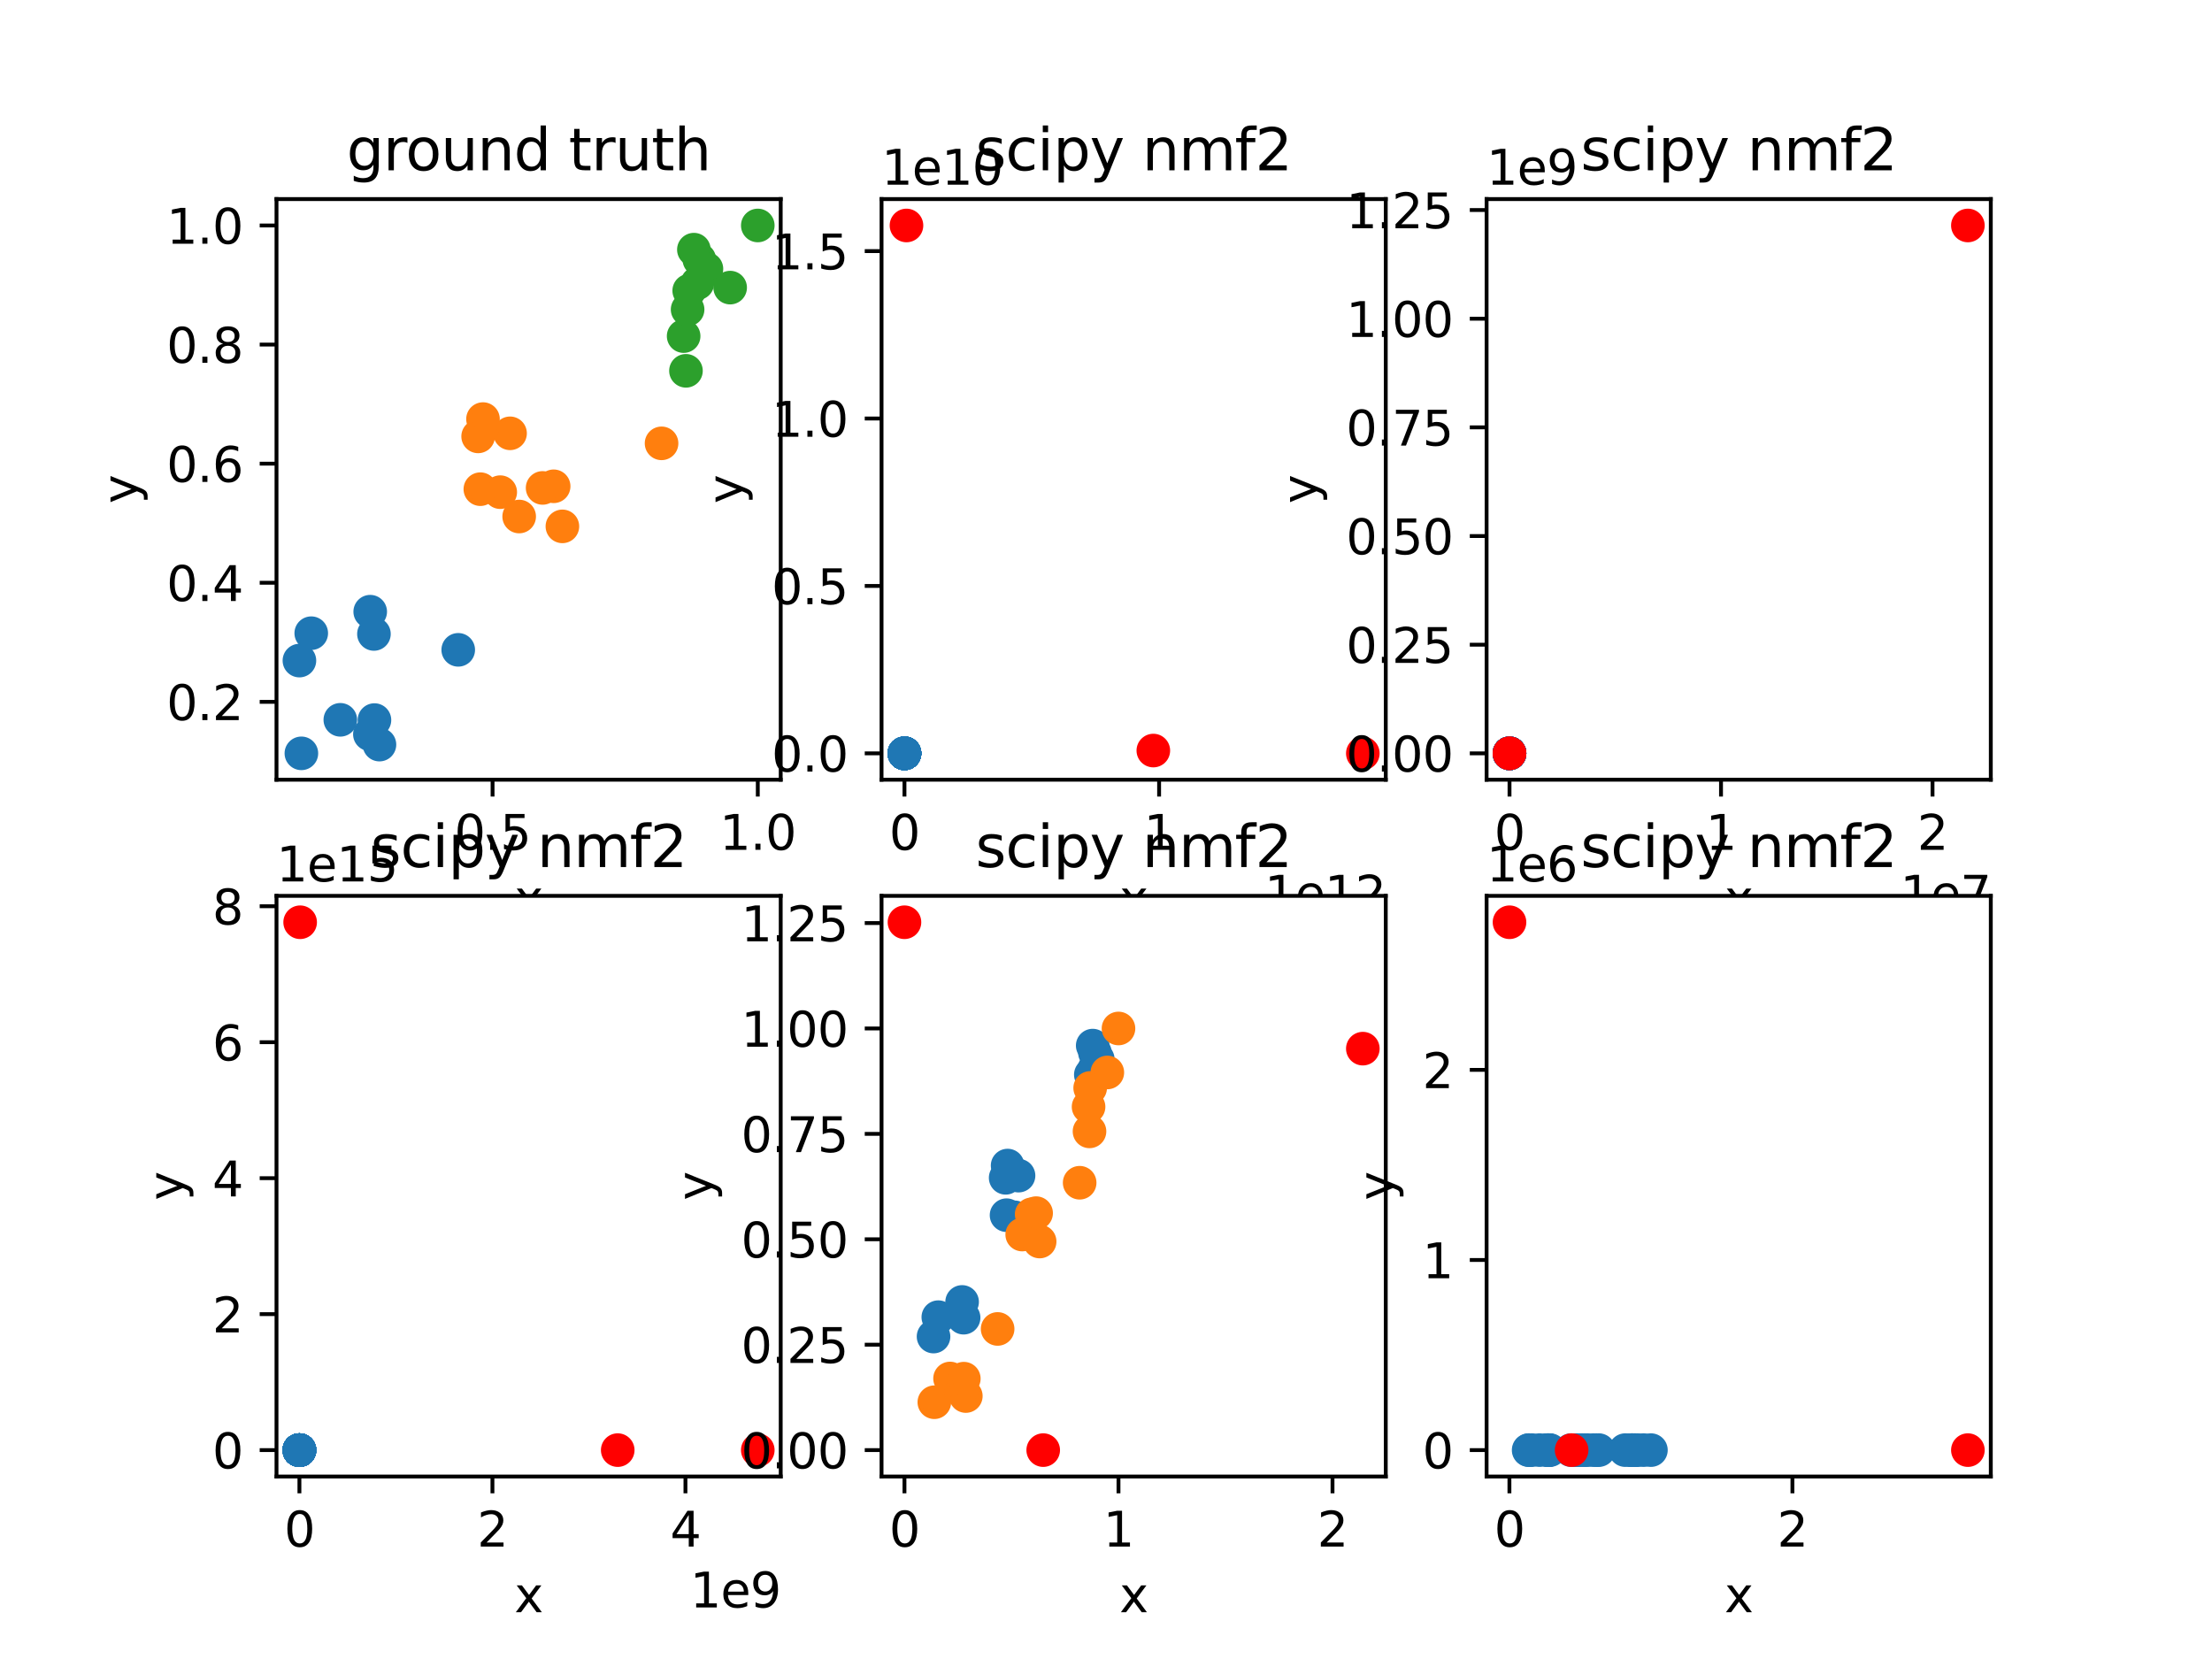 <?xml version="1.0" encoding="utf-8" standalone="no"?>
<!DOCTYPE svg PUBLIC "-//W3C//DTD SVG 1.1//EN"
  "http://www.w3.org/Graphics/SVG/1.1/DTD/svg11.dtd">
<svg xmlns:xlink="http://www.w3.org/1999/xlink" width="460.8pt" height="345.6pt" viewBox="0 0 460.8 345.6" xmlns="http://www.w3.org/2000/svg" version="1.1">
 <defs>
  <style type="text/css">*{stroke-linejoin: round; stroke-linecap: butt}</style>
 </defs>
 <g id="figure_1">
  <g id="patch_1">
   <path d="M 0 345.6 
L 460.8 345.6 
L 460.8 0 
L 0 0 
z
" style="fill: #ffffff"/>
  </g>
  <g id="axes_1">
   <g id="patch_2">
    <path d="M 57.6 162.432 
L 162.635 162.432 
L 162.635 41.472 
L 57.6 41.472 
z
" style="fill: #ffffff"/>
   </g>
   <g id="PathCollection_1">
    <defs>
     <path id="m8771bb1970" d="M 0 3 
C 0.796 3 1.559 2.684 2.121 2.121 
C 2.684 1.559 3 0.796 3 0 
C 3 -0.796 2.684 -1.559 2.121 -2.121 
C 1.559 -2.684 0.796 -3 0 -3 
C -0.796 -3 -1.559 -2.684 -2.121 -2.121 
C -2.684 -1.559 -3 -0.796 -3 0 
C -3 0.796 -2.684 1.559 -2.121 2.121 
C -1.559 2.684 -0.796 3 0 3 
z
" style="stroke: #1f77b4"/>
    </defs>
    <g clip-path="url(#p7e561a0822)">
     <use xlink:href="#m8771bb1970" x="79.046" y="155.114" style="fill: #1f77b4; stroke: #1f77b4"/>
     <use xlink:href="#m8771bb1970" x="64.839" y="131.906" style="fill: #1f77b4; stroke: #1f77b4"/>
     <use xlink:href="#m8771bb1970" x="62.374" y="137.612" style="fill: #1f77b4; stroke: #1f77b4"/>
     <use xlink:href="#m8771bb1970" x="95.458" y="135.373" style="fill: #1f77b4; stroke: #1f77b4"/>
     <use xlink:href="#m8771bb1970" x="70.895" y="149.951" style="fill: #1f77b4; stroke: #1f77b4"/>
     <use xlink:href="#m8771bb1970" x="77.898" y="132.065" style="fill: #1f77b4; stroke: #1f77b4"/>
     <use xlink:href="#m8771bb1970" x="77.123" y="127.426" style="fill: #1f77b4; stroke: #1f77b4"/>
     <use xlink:href="#m8771bb1970" x="77.054" y="152.957" style="fill: #1f77b4; stroke: #1f77b4"/>
     <use xlink:href="#m8771bb1970" x="62.783" y="156.934" style="fill: #1f77b4; stroke: #1f77b4"/>
     <use xlink:href="#m8771bb1970" x="78.006" y="150.003" style="fill: #1f77b4; stroke: #1f77b4"/>
    </g>
   </g>
   <g id="PathCollection_2">
    <defs>
     <path id="m84c76f37ed" d="M 0 3 
C 0.796 3 1.559 2.684 2.121 2.121 
C 2.684 1.559 3 0.796 3 0 
C 3 -0.796 2.684 -1.559 2.121 -2.121 
C 1.559 -2.684 0.796 -3 0 -3 
C -0.796 -3 -1.559 -2.684 -2.121 -2.121 
C -2.684 -1.559 -3 -0.796 -3 0 
C -3 0.796 -2.684 1.559 -2.121 2.121 
C -1.559 2.684 -0.796 3 0 3 
z
" style="stroke: #ff7f0e"/>
    </defs>
    <g clip-path="url(#p7e561a0822)">
     <use xlink:href="#m84c76f37ed" x="104.208" y="102.527" style="fill: #ff7f0e; stroke: #ff7f0e"/>
     <use xlink:href="#m84c76f37ed" x="108.153" y="107.6" style="fill: #ff7f0e; stroke: #ff7f0e"/>
     <use xlink:href="#m84c76f37ed" x="99.605" y="90.908" style="fill: #ff7f0e; stroke: #ff7f0e"/>
     <use xlink:href="#m84c76f37ed" x="113.034" y="101.643" style="fill: #ff7f0e; stroke: #ff7f0e"/>
     <use xlink:href="#m84c76f37ed" x="106.256" y="90.268" style="fill: #ff7f0e; stroke: #ff7f0e"/>
     <use xlink:href="#m84c76f37ed" x="100.617" y="87.301" style="fill: #ff7f0e; stroke: #ff7f0e"/>
     <use xlink:href="#m84c76f37ed" x="100.066" y="101.905" style="fill: #ff7f0e; stroke: #ff7f0e"/>
     <use xlink:href="#m84c76f37ed" x="115.336" y="101.303" style="fill: #ff7f0e; stroke: #ff7f0e"/>
     <use xlink:href="#m84c76f37ed" x="117.157" y="109.653" style="fill: #ff7f0e; stroke: #ff7f0e"/>
     <use xlink:href="#m84c76f37ed" x="137.815" y="92.356" style="fill: #ff7f0e; stroke: #ff7f0e"/>
    </g>
   </g>
   <g id="PathCollection_3">
    <defs>
     <path id="m3703e15455" d="M 0 3 
C 0.796 3 1.559 2.684 2.121 2.121 
C 2.684 1.559 3 0.796 3 0 
C 3 -0.796 2.684 -1.559 2.121 -2.121 
C 1.559 -2.684 0.796 -3 0 -3 
C -0.796 -3 -1.559 -2.684 -2.121 -2.121 
C -2.684 -1.559 -3 -0.796 -3 0 
C -3 0.796 -2.684 1.559 -2.121 2.121 
C -1.559 2.684 -0.796 3 0 3 
z
" style="stroke: #2ca02c"/>
    </defs>
    <g clip-path="url(#p7e561a0822)">
     <use xlink:href="#m3703e15455" x="147.163" y="56.007" style="fill: #2ca02c; stroke: #2ca02c"/>
     <use xlink:href="#m3703e15455" x="142.414" y="70.017" style="fill: #2ca02c; stroke: #2ca02c"/>
     <use xlink:href="#m3703e15455" x="143.241" y="64.473" style="fill: #2ca02c; stroke: #2ca02c"/>
     <use xlink:href="#m3703e15455" x="143.576" y="60.549" style="fill: #2ca02c; stroke: #2ca02c"/>
     <use xlink:href="#m3703e15455" x="144.548" y="52.007" style="fill: #2ca02c; stroke: #2ca02c"/>
     <use xlink:href="#m3703e15455" x="142.899" y="77.248" style="fill: #2ca02c; stroke: #2ca02c"/>
     <use xlink:href="#m3703e15455" x="145.273" y="58.997" style="fill: #2ca02c; stroke: #2ca02c"/>
     <use xlink:href="#m3703e15455" x="145.689" y="54.073" style="fill: #2ca02c; stroke: #2ca02c"/>
     <use xlink:href="#m3703e15455" x="157.861" y="46.97" style="fill: #2ca02c; stroke: #2ca02c"/>
     <use xlink:href="#m3703e15455" x="152.104" y="59.915" style="fill: #2ca02c; stroke: #2ca02c"/>
    </g>
   </g>
   <g id="matplotlib.axis_1">
    <g id="xtick_1">
     <g id="line2d_1">
      <defs>
       <path id="m5e89fc50f1" d="M 0 0 
L 0 3.5 
" style="stroke: #000000; stroke-width: 0.8"/>
      </defs>
      <g>
       <use xlink:href="#m5e89fc50f1" x="102.61" y="162.432" style="stroke: #000000; stroke-width: 0.8"/>
      </g>
     </g>
     <g id="text_1">
      <!-- 0.5 -->
      <g transform="translate(94.658 177.03)scale(0.1 -0.1)">
       <defs>
        <path id="DejaVuSans-30" d="M 2034 4250 
Q 1547 4250 1301 3770 
Q 1056 3291 1056 2328 
Q 1056 1369 1301 889 
Q 1547 409 2034 409 
Q 2525 409 2770 889 
Q 3016 1369 3016 2328 
Q 3016 3291 2770 3770 
Q 2525 4250 2034 4250 
z
M 2034 4750 
Q 2819 4750 3233 4129 
Q 3647 3509 3647 2328 
Q 3647 1150 3233 529 
Q 2819 -91 2034 -91 
Q 1250 -91 836 529 
Q 422 1150 422 2328 
Q 422 3509 836 4129 
Q 1250 4750 2034 4750 
z
" transform="scale(0.016)"/>
        <path id="DejaVuSans-2e" d="M 684 794 
L 1344 794 
L 1344 0 
L 684 0 
L 684 794 
z
" transform="scale(0.016)"/>
        <path id="DejaVuSans-35" d="M 691 4666 
L 3169 4666 
L 3169 4134 
L 1269 4134 
L 1269 2991 
Q 1406 3038 1543 3061 
Q 1681 3084 1819 3084 
Q 2600 3084 3056 2656 
Q 3513 2228 3513 1497 
Q 3513 744 3044 326 
Q 2575 -91 1722 -91 
Q 1428 -91 1123 -41 
Q 819 9 494 109 
L 494 744 
Q 775 591 1075 516 
Q 1375 441 1709 441 
Q 2250 441 2565 725 
Q 2881 1009 2881 1497 
Q 2881 1984 2565 2268 
Q 2250 2553 1709 2553 
Q 1456 2553 1204 2497 
Q 953 2441 691 2322 
L 691 4666 
z
" transform="scale(0.016)"/>
       </defs>
       <use xlink:href="#DejaVuSans-30"/>
       <use xlink:href="#DejaVuSans-2e" x="63.623"/>
       <use xlink:href="#DejaVuSans-35" x="95.41"/>
      </g>
     </g>
    </g>
    <g id="xtick_2">
     <g id="line2d_2">
      <g>
       <use xlink:href="#m5e89fc50f1" x="157.861" y="162.432" style="stroke: #000000; stroke-width: 0.8"/>
      </g>
     </g>
     <g id="text_2">
      <!-- 1.0 -->
      <g transform="translate(149.909 177.03)scale(0.1 -0.1)">
       <defs>
        <path id="DejaVuSans-31" d="M 794 531 
L 1825 531 
L 1825 4091 
L 703 3866 
L 703 4441 
L 1819 4666 
L 2450 4666 
L 2450 531 
L 3481 531 
L 3481 0 
L 794 0 
L 794 531 
z
" transform="scale(0.016)"/>
       </defs>
       <use xlink:href="#DejaVuSans-31"/>
       <use xlink:href="#DejaVuSans-2e" x="63.623"/>
       <use xlink:href="#DejaVuSans-30" x="95.41"/>
      </g>
     </g>
    </g>
    <g id="text_3">
     <!-- x -->
     <g transform="translate(107.158 190.709)scale(0.1 -0.1)">
      <defs>
       <path id="DejaVuSans-78" d="M 3513 3500 
L 2247 1797 
L 3578 0 
L 2900 0 
L 1881 1375 
L 863 0 
L 184 0 
L 1544 1831 
L 300 3500 
L 978 3500 
L 1906 2253 
L 2834 3500 
L 3513 3500 
z
" transform="scale(0.016)"/>
      </defs>
      <use xlink:href="#DejaVuSans-78"/>
     </g>
    </g>
   </g>
   <g id="matplotlib.axis_2">
    <g id="ytick_1">
     <g id="line2d_3">
      <defs>
       <path id="mba14ccd00e" d="M 0 0 
L -3.5 0 
" style="stroke: #000000; stroke-width: 0.8"/>
      </defs>
      <g>
       <use xlink:href="#mba14ccd00e" x="57.6" y="146.213" style="stroke: #000000; stroke-width: 0.8"/>
      </g>
     </g>
     <g id="text_4">
      <!-- 0.2 -->
      <g transform="translate(34.697 150.012)scale(0.1 -0.1)">
       <defs>
        <path id="DejaVuSans-32" d="M 1228 531 
L 3431 531 
L 3431 0 
L 469 0 
L 469 531 
Q 828 903 1448 1529 
Q 2069 2156 2228 2338 
Q 2531 2678 2651 2914 
Q 2772 3150 2772 3378 
Q 2772 3750 2511 3984 
Q 2250 4219 1831 4219 
Q 1534 4219 1204 4116 
Q 875 4013 500 3803 
L 500 4441 
Q 881 4594 1212 4672 
Q 1544 4750 1819 4750 
Q 2544 4750 2975 4387 
Q 3406 4025 3406 3419 
Q 3406 3131 3298 2873 
Q 3191 2616 2906 2266 
Q 2828 2175 2409 1742 
Q 1991 1309 1228 531 
z
" transform="scale(0.016)"/>
       </defs>
       <use xlink:href="#DejaVuSans-30"/>
       <use xlink:href="#DejaVuSans-2e" x="63.623"/>
       <use xlink:href="#DejaVuSans-32" x="95.41"/>
      </g>
     </g>
    </g>
    <g id="ytick_2">
     <g id="line2d_4">
      <g>
       <use xlink:href="#mba14ccd00e" x="57.6" y="121.402" style="stroke: #000000; stroke-width: 0.8"/>
      </g>
     </g>
     <g id="text_5">
      <!-- 0.4 -->
      <g transform="translate(34.697 125.202)scale(0.1 -0.1)">
       <defs>
        <path id="DejaVuSans-34" d="M 2419 4116 
L 825 1625 
L 2419 1625 
L 2419 4116 
z
M 2253 4666 
L 3047 4666 
L 3047 1625 
L 3713 1625 
L 3713 1100 
L 3047 1100 
L 3047 0 
L 2419 0 
L 2419 1100 
L 313 1100 
L 313 1709 
L 2253 4666 
z
" transform="scale(0.016)"/>
       </defs>
       <use xlink:href="#DejaVuSans-30"/>
       <use xlink:href="#DejaVuSans-2e" x="63.623"/>
       <use xlink:href="#DejaVuSans-34" x="95.41"/>
      </g>
     </g>
    </g>
    <g id="ytick_3">
     <g id="line2d_5">
      <g>
       <use xlink:href="#mba14ccd00e" x="57.6" y="96.592" style="stroke: #000000; stroke-width: 0.8"/>
      </g>
     </g>
     <g id="text_6">
      <!-- 0.6 -->
      <g transform="translate(34.697 100.391)scale(0.1 -0.1)">
       <defs>
        <path id="DejaVuSans-36" d="M 2113 2584 
Q 1688 2584 1439 2293 
Q 1191 2003 1191 1497 
Q 1191 994 1439 701 
Q 1688 409 2113 409 
Q 2538 409 2786 701 
Q 3034 994 3034 1497 
Q 3034 2003 2786 2293 
Q 2538 2584 2113 2584 
z
M 3366 4563 
L 3366 3988 
Q 3128 4100 2886 4159 
Q 2644 4219 2406 4219 
Q 1781 4219 1451 3797 
Q 1122 3375 1075 2522 
Q 1259 2794 1537 2939 
Q 1816 3084 2150 3084 
Q 2853 3084 3261 2657 
Q 3669 2231 3669 1497 
Q 3669 778 3244 343 
Q 2819 -91 2113 -91 
Q 1303 -91 875 529 
Q 447 1150 447 2328 
Q 447 3434 972 4092 
Q 1497 4750 2381 4750 
Q 2619 4750 2861 4703 
Q 3103 4656 3366 4563 
z
" transform="scale(0.016)"/>
       </defs>
       <use xlink:href="#DejaVuSans-30"/>
       <use xlink:href="#DejaVuSans-2e" x="63.623"/>
       <use xlink:href="#DejaVuSans-36" x="95.41"/>
      </g>
     </g>
    </g>
    <g id="ytick_4">
     <g id="line2d_6">
      <g>
       <use xlink:href="#mba14ccd00e" x="57.6" y="71.781" style="stroke: #000000; stroke-width: 0.8"/>
      </g>
     </g>
     <g id="text_7">
      <!-- 0.8 -->
      <g transform="translate(34.697 75.58)scale(0.1 -0.1)">
       <defs>
        <path id="DejaVuSans-38" d="M 2034 2216 
Q 1584 2216 1326 1975 
Q 1069 1734 1069 1313 
Q 1069 891 1326 650 
Q 1584 409 2034 409 
Q 2484 409 2743 651 
Q 3003 894 3003 1313 
Q 3003 1734 2745 1975 
Q 2488 2216 2034 2216 
z
M 1403 2484 
Q 997 2584 770 2862 
Q 544 3141 544 3541 
Q 544 4100 942 4425 
Q 1341 4750 2034 4750 
Q 2731 4750 3128 4425 
Q 3525 4100 3525 3541 
Q 3525 3141 3298 2862 
Q 3072 2584 2669 2484 
Q 3125 2378 3379 2068 
Q 3634 1759 3634 1313 
Q 3634 634 3220 271 
Q 2806 -91 2034 -91 
Q 1263 -91 848 271 
Q 434 634 434 1313 
Q 434 1759 690 2068 
Q 947 2378 1403 2484 
z
M 1172 3481 
Q 1172 3119 1398 2916 
Q 1625 2713 2034 2713 
Q 2441 2713 2670 2916 
Q 2900 3119 2900 3481 
Q 2900 3844 2670 4047 
Q 2441 4250 2034 4250 
Q 1625 4250 1398 4047 
Q 1172 3844 1172 3481 
z
" transform="scale(0.016)"/>
       </defs>
       <use xlink:href="#DejaVuSans-30"/>
       <use xlink:href="#DejaVuSans-2e" x="63.623"/>
       <use xlink:href="#DejaVuSans-38" x="95.41"/>
      </g>
     </g>
    </g>
    <g id="ytick_5">
     <g id="line2d_7">
      <g>
       <use xlink:href="#mba14ccd00e" x="57.6" y="46.97" style="stroke: #000000; stroke-width: 0.8"/>
      </g>
     </g>
     <g id="text_8">
      <!-- 1.0 -->
      <g transform="translate(34.697 50.769)scale(0.1 -0.1)">
       <use xlink:href="#DejaVuSans-31"/>
       <use xlink:href="#DejaVuSans-2e" x="63.623"/>
       <use xlink:href="#DejaVuSans-30" x="95.41"/>
      </g>
     </g>
    </g>
    <g id="text_9">
     <!-- y -->
     <g transform="translate(28.617 104.911)rotate(-90)scale(0.1 -0.1)">
      <defs>
       <path id="DejaVuSans-79" d="M 2059 -325 
Q 1816 -950 1584 -1140 
Q 1353 -1331 966 -1331 
L 506 -1331 
L 506 -850 
L 844 -850 
Q 1081 -850 1212 -737 
Q 1344 -625 1503 -206 
L 1606 56 
L 191 3500 
L 800 3500 
L 1894 763 
L 2988 3500 
L 3597 3500 
L 2059 -325 
z
" transform="scale(0.016)"/>
      </defs>
      <use xlink:href="#DejaVuSans-79"/>
     </g>
    </g>
   </g>
   <g id="patch_3">
    <path d="M 57.6 162.432 
L 57.6 41.472 
" style="fill: none; stroke: #000000; stroke-width: 0.8; stroke-linejoin: miter; stroke-linecap: square"/>
   </g>
   <g id="patch_4">
    <path d="M 162.635 162.432 
L 162.635 41.472 
" style="fill: none; stroke: #000000; stroke-width: 0.8; stroke-linejoin: miter; stroke-linecap: square"/>
   </g>
   <g id="patch_5">
    <path d="M 57.6 162.432 
L 162.635 162.432 
" style="fill: none; stroke: #000000; stroke-width: 0.8; stroke-linejoin: miter; stroke-linecap: square"/>
   </g>
   <g id="patch_6">
    <path d="M 57.6 41.472 
L 162.635 41.472 
" style="fill: none; stroke: #000000; stroke-width: 0.8; stroke-linejoin: miter; stroke-linecap: square"/>
   </g>
   <g id="text_10">
    <!-- ground truth -->
    <g transform="translate(72.209 35.472)scale(0.12 -0.12)">
     <defs>
      <path id="DejaVuSans-67" d="M 2906 1791 
Q 2906 2416 2648 2759 
Q 2391 3103 1925 3103 
Q 1463 3103 1205 2759 
Q 947 2416 947 1791 
Q 947 1169 1205 825 
Q 1463 481 1925 481 
Q 2391 481 2648 825 
Q 2906 1169 2906 1791 
z
M 3481 434 
Q 3481 -459 3084 -895 
Q 2688 -1331 1869 -1331 
Q 1566 -1331 1297 -1286 
Q 1028 -1241 775 -1147 
L 775 -588 
Q 1028 -725 1275 -790 
Q 1522 -856 1778 -856 
Q 2344 -856 2625 -561 
Q 2906 -266 2906 331 
L 2906 616 
Q 2728 306 2450 153 
Q 2172 0 1784 0 
Q 1141 0 747 490 
Q 353 981 353 1791 
Q 353 2603 747 3093 
Q 1141 3584 1784 3584 
Q 2172 3584 2450 3431 
Q 2728 3278 2906 2969 
L 2906 3500 
L 3481 3500 
L 3481 434 
z
" transform="scale(0.016)"/>
      <path id="DejaVuSans-72" d="M 2631 2963 
Q 2534 3019 2420 3045 
Q 2306 3072 2169 3072 
Q 1681 3072 1420 2755 
Q 1159 2438 1159 1844 
L 1159 0 
L 581 0 
L 581 3500 
L 1159 3500 
L 1159 2956 
Q 1341 3275 1631 3429 
Q 1922 3584 2338 3584 
Q 2397 3584 2469 3576 
Q 2541 3569 2628 3553 
L 2631 2963 
z
" transform="scale(0.016)"/>
      <path id="DejaVuSans-6f" d="M 1959 3097 
Q 1497 3097 1228 2736 
Q 959 2375 959 1747 
Q 959 1119 1226 758 
Q 1494 397 1959 397 
Q 2419 397 2687 759 
Q 2956 1122 2956 1747 
Q 2956 2369 2687 2733 
Q 2419 3097 1959 3097 
z
M 1959 3584 
Q 2709 3584 3137 3096 
Q 3566 2609 3566 1747 
Q 3566 888 3137 398 
Q 2709 -91 1959 -91 
Q 1206 -91 779 398 
Q 353 888 353 1747 
Q 353 2609 779 3096 
Q 1206 3584 1959 3584 
z
" transform="scale(0.016)"/>
      <path id="DejaVuSans-75" d="M 544 1381 
L 544 3500 
L 1119 3500 
L 1119 1403 
Q 1119 906 1312 657 
Q 1506 409 1894 409 
Q 2359 409 2629 706 
Q 2900 1003 2900 1516 
L 2900 3500 
L 3475 3500 
L 3475 0 
L 2900 0 
L 2900 538 
Q 2691 219 2414 64 
Q 2138 -91 1772 -91 
Q 1169 -91 856 284 
Q 544 659 544 1381 
z
M 1991 3584 
L 1991 3584 
z
" transform="scale(0.016)"/>
      <path id="DejaVuSans-6e" d="M 3513 2113 
L 3513 0 
L 2938 0 
L 2938 2094 
Q 2938 2591 2744 2837 
Q 2550 3084 2163 3084 
Q 1697 3084 1428 2787 
Q 1159 2491 1159 1978 
L 1159 0 
L 581 0 
L 581 3500 
L 1159 3500 
L 1159 2956 
Q 1366 3272 1645 3428 
Q 1925 3584 2291 3584 
Q 2894 3584 3203 3211 
Q 3513 2838 3513 2113 
z
" transform="scale(0.016)"/>
      <path id="DejaVuSans-64" d="M 2906 2969 
L 2906 4863 
L 3481 4863 
L 3481 0 
L 2906 0 
L 2906 525 
Q 2725 213 2448 61 
Q 2172 -91 1784 -91 
Q 1150 -91 751 415 
Q 353 922 353 1747 
Q 353 2572 751 3078 
Q 1150 3584 1784 3584 
Q 2172 3584 2448 3432 
Q 2725 3281 2906 2969 
z
M 947 1747 
Q 947 1113 1208 752 
Q 1469 391 1925 391 
Q 2381 391 2643 752 
Q 2906 1113 2906 1747 
Q 2906 2381 2643 2742 
Q 2381 3103 1925 3103 
Q 1469 3103 1208 2742 
Q 947 2381 947 1747 
z
" transform="scale(0.016)"/>
      <path id="DejaVuSans-20" transform="scale(0.016)"/>
      <path id="DejaVuSans-74" d="M 1172 4494 
L 1172 3500 
L 2356 3500 
L 2356 3053 
L 1172 3053 
L 1172 1153 
Q 1172 725 1289 603 
Q 1406 481 1766 481 
L 2356 481 
L 2356 0 
L 1766 0 
Q 1100 0 847 248 
Q 594 497 594 1153 
L 594 3053 
L 172 3053 
L 172 3500 
L 594 3500 
L 594 4494 
L 1172 4494 
z
" transform="scale(0.016)"/>
      <path id="DejaVuSans-68" d="M 3513 2113 
L 3513 0 
L 2938 0 
L 2938 2094 
Q 2938 2591 2744 2837 
Q 2550 3084 2163 3084 
Q 1697 3084 1428 2787 
Q 1159 2491 1159 1978 
L 1159 0 
L 581 0 
L 581 4863 
L 1159 4863 
L 1159 2956 
Q 1366 3272 1645 3428 
Q 1925 3584 2291 3584 
Q 2894 3584 3203 3211 
Q 3513 2838 3513 2113 
z
" transform="scale(0.016)"/>
     </defs>
     <use xlink:href="#DejaVuSans-67"/>
     <use xlink:href="#DejaVuSans-72" x="63.477"/>
     <use xlink:href="#DejaVuSans-6f" x="102.34"/>
     <use xlink:href="#DejaVuSans-75" x="163.521"/>
     <use xlink:href="#DejaVuSans-6e" x="226.9"/>
     <use xlink:href="#DejaVuSans-64" x="290.279"/>
     <use xlink:href="#DejaVuSans-20" x="353.756"/>
     <use xlink:href="#DejaVuSans-74" x="385.543"/>
     <use xlink:href="#DejaVuSans-72" x="424.752"/>
     <use xlink:href="#DejaVuSans-75" x="465.865"/>
     <use xlink:href="#DejaVuSans-74" x="529.244"/>
     <use xlink:href="#DejaVuSans-68" x="568.453"/>
    </g>
   </g>
  </g>
  <g id="axes_2">
   <g id="patch_7">
    <path d="M 183.642 162.432 
L 288.678 162.432 
L 288.678 41.472 
L 183.642 41.472 
z
" style="fill: #ffffff"/>
   </g>
   <g id="PathCollection_4">
    <g clip-path="url(#p91713efc0b)">
     <use xlink:href="#m8771bb1970" x="188.417" y="156.934" style="fill: #1f77b4; stroke: #1f77b4"/>
     <use xlink:href="#m8771bb1970" x="188.417" y="156.934" style="fill: #1f77b4; stroke: #1f77b4"/>
     <use xlink:href="#m8771bb1970" x="188.417" y="156.934" style="fill: #1f77b4; stroke: #1f77b4"/>
     <use xlink:href="#m8771bb1970" x="188.417" y="156.934" style="fill: #1f77b4; stroke: #1f77b4"/>
     <use xlink:href="#m8771bb1970" x="188.417" y="156.934" style="fill: #1f77b4; stroke: #1f77b4"/>
     <use xlink:href="#m8771bb1970" x="188.417" y="156.934" style="fill: #1f77b4; stroke: #1f77b4"/>
     <use xlink:href="#m8771bb1970" x="188.417" y="156.934" style="fill: #1f77b4; stroke: #1f77b4"/>
     <use xlink:href="#m8771bb1970" x="188.417" y="156.934" style="fill: #1f77b4; stroke: #1f77b4"/>
     <use xlink:href="#m8771bb1970" x="188.417" y="156.934" style="fill: #1f77b4; stroke: #1f77b4"/>
     <use xlink:href="#m8771bb1970" x="188.417" y="156.934" style="fill: #1f77b4; stroke: #1f77b4"/>
     <use xlink:href="#m8771bb1970" x="188.417" y="156.934" style="fill: #1f77b4; stroke: #1f77b4"/>
     <use xlink:href="#m8771bb1970" x="188.417" y="156.934" style="fill: #1f77b4; stroke: #1f77b4"/>
     <use xlink:href="#m8771bb1970" x="188.417" y="156.934" style="fill: #1f77b4; stroke: #1f77b4"/>
     <use xlink:href="#m8771bb1970" x="188.417" y="156.934" style="fill: #1f77b4; stroke: #1f77b4"/>
     <use xlink:href="#m8771bb1970" x="188.417" y="156.934" style="fill: #1f77b4; stroke: #1f77b4"/>
     <use xlink:href="#m8771bb1970" x="188.417" y="156.934" style="fill: #1f77b4; stroke: #1f77b4"/>
     <use xlink:href="#m8771bb1970" x="188.417" y="156.934" style="fill: #1f77b4; stroke: #1f77b4"/>
     <use xlink:href="#m8771bb1970" x="188.417" y="156.934" style="fill: #1f77b4; stroke: #1f77b4"/>
     <use xlink:href="#m8771bb1970" x="188.417" y="156.934" style="fill: #1f77b4; stroke: #1f77b4"/>
     <use xlink:href="#m8771bb1970" x="188.417" y="156.934" style="fill: #1f77b4; stroke: #1f77b4"/>
     <use xlink:href="#m8771bb1970" x="188.417" y="156.934" style="fill: #1f77b4; stroke: #1f77b4"/>
     <use xlink:href="#m8771bb1970" x="188.417" y="156.934" style="fill: #1f77b4; stroke: #1f77b4"/>
     <use xlink:href="#m8771bb1970" x="188.417" y="156.934" style="fill: #1f77b4; stroke: #1f77b4"/>
     <use xlink:href="#m8771bb1970" x="188.417" y="156.934" style="fill: #1f77b4; stroke: #1f77b4"/>
     <use xlink:href="#m8771bb1970" x="188.417" y="156.934" style="fill: #1f77b4; stroke: #1f77b4"/>
     <use xlink:href="#m8771bb1970" x="188.417" y="156.934" style="fill: #1f77b4; stroke: #1f77b4"/>
     <use xlink:href="#m8771bb1970" x="188.417" y="156.934" style="fill: #1f77b4; stroke: #1f77b4"/>
     <use xlink:href="#m8771bb1970" x="188.417" y="156.934" style="fill: #1f77b4; stroke: #1f77b4"/>
     <use xlink:href="#m8771bb1970" x="188.417" y="156.934" style="fill: #1f77b4; stroke: #1f77b4"/>
     <use xlink:href="#m8771bb1970" x="188.417" y="156.934" style="fill: #1f77b4; stroke: #1f77b4"/>
    </g>
   </g>
   <g id="PathCollection_5">
    <defs>
     <path id="mac1b6ae622" d="M 0 3 
C 0.796 3 1.559 2.684 2.121 2.121 
C 2.684 1.559 3 0.796 3 0 
C 3 -0.796 2.684 -1.559 2.121 -2.121 
C 1.559 -2.684 0.796 -3 0 -3 
C -0.796 -3 -1.559 -2.684 -2.121 -2.121 
C -2.684 -1.559 -3 -0.796 -3 0 
C -3 0.796 -2.684 1.559 -2.121 2.121 
C -1.559 2.684 -0.796 3 0 3 
z
" style="stroke: #ff0000"/>
    </defs>
    <g clip-path="url(#p91713efc0b)">
     <use xlink:href="#mac1b6ae622" x="188.836" y="46.97" style="fill: #ff0000; stroke: #ff0000"/>
     <use xlink:href="#mac1b6ae622" x="283.903" y="156.933" style="fill: #ff0000; stroke: #ff0000"/>
     <use xlink:href="#mac1b6ae622" x="240.259" y="156.356" style="fill: #ff0000; stroke: #ff0000"/>
    </g>
   </g>
   <g id="matplotlib.axis_3">
    <g id="xtick_3">
     <g id="line2d_8">
      <g>
       <use xlink:href="#m5e89fc50f1" x="188.417" y="162.432" style="stroke: #000000; stroke-width: 0.8"/>
      </g>
     </g>
     <g id="text_11">
      <!-- 0 -->
      <g transform="translate(185.235 177.03)scale(0.1 -0.1)">
       <use xlink:href="#DejaVuSans-30"/>
      </g>
     </g>
    </g>
    <g id="xtick_4">
     <g id="line2d_9">
      <g>
       <use xlink:href="#m5e89fc50f1" x="241.463" y="162.432" style="stroke: #000000; stroke-width: 0.8"/>
      </g>
     </g>
     <g id="text_12">
      <!-- 1 -->
      <g transform="translate(238.282 177.03)scale(0.1 -0.1)">
       <use xlink:href="#DejaVuSans-31"/>
      </g>
     </g>
    </g>
    <g id="text_13">
     <!-- x -->
     <g transform="translate(233.201 190.709)scale(0.1 -0.1)">
      <use xlink:href="#DejaVuSans-78"/>
     </g>
    </g>
    <g id="text_14">
     <!-- 1e12 -->
     <g transform="translate(263.437 189.709)scale(0.1 -0.1)">
      <defs>
       <path id="DejaVuSans-65" d="M 3597 1894 
L 3597 1613 
L 953 1613 
Q 991 1019 1311 708 
Q 1631 397 2203 397 
Q 2534 397 2845 478 
Q 3156 559 3463 722 
L 3463 178 
Q 3153 47 2828 -22 
Q 2503 -91 2169 -91 
Q 1331 -91 842 396 
Q 353 884 353 1716 
Q 353 2575 817 3079 
Q 1281 3584 2069 3584 
Q 2775 3584 3186 3129 
Q 3597 2675 3597 1894 
z
M 3022 2063 
Q 3016 2534 2758 2815 
Q 2500 3097 2075 3097 
Q 1594 3097 1305 2825 
Q 1016 2553 972 2059 
L 3022 2063 
z
" transform="scale(0.016)"/>
      </defs>
      <use xlink:href="#DejaVuSans-31"/>
      <use xlink:href="#DejaVuSans-65" x="63.623"/>
      <use xlink:href="#DejaVuSans-31" x="125.146"/>
      <use xlink:href="#DejaVuSans-32" x="188.77"/>
     </g>
    </g>
   </g>
   <g id="matplotlib.axis_4">
    <g id="ytick_6">
     <g id="line2d_10">
      <g>
       <use xlink:href="#mba14ccd00e" x="183.642" y="156.934" style="stroke: #000000; stroke-width: 0.8"/>
      </g>
     </g>
     <g id="text_15">
      <!-- 0.0 -->
      <g transform="translate(160.739 160.733)scale(0.1 -0.1)">
       <use xlink:href="#DejaVuSans-30"/>
       <use xlink:href="#DejaVuSans-2e" x="63.623"/>
       <use xlink:href="#DejaVuSans-30" x="95.41"/>
      </g>
     </g>
    </g>
    <g id="ytick_7">
     <g id="line2d_11">
      <g>
       <use xlink:href="#mba14ccd00e" x="183.642" y="122.059" style="stroke: #000000; stroke-width: 0.8"/>
      </g>
     </g>
     <g id="text_16">
      <!-- 0.5 -->
      <g transform="translate(160.739 125.858)scale(0.1 -0.1)">
       <use xlink:href="#DejaVuSans-30"/>
       <use xlink:href="#DejaVuSans-2e" x="63.623"/>
       <use xlink:href="#DejaVuSans-35" x="95.41"/>
      </g>
     </g>
    </g>
    <g id="ytick_8">
     <g id="line2d_12">
      <g>
       <use xlink:href="#mba14ccd00e" x="183.642" y="87.184" style="stroke: #000000; stroke-width: 0.8"/>
      </g>
     </g>
     <g id="text_17">
      <!-- 1.0 -->
      <g transform="translate(160.739 90.984)scale(0.1 -0.1)">
       <use xlink:href="#DejaVuSans-31"/>
       <use xlink:href="#DejaVuSans-2e" x="63.623"/>
       <use xlink:href="#DejaVuSans-30" x="95.41"/>
      </g>
     </g>
    </g>
    <g id="ytick_9">
     <g id="line2d_13">
      <g>
       <use xlink:href="#mba14ccd00e" x="183.642" y="52.31" style="stroke: #000000; stroke-width: 0.8"/>
      </g>
     </g>
     <g id="text_18">
      <!-- 1.5 -->
      <g transform="translate(160.739 56.109)scale(0.1 -0.1)">
       <use xlink:href="#DejaVuSans-31"/>
       <use xlink:href="#DejaVuSans-2e" x="63.623"/>
       <use xlink:href="#DejaVuSans-35" x="95.41"/>
      </g>
     </g>
    </g>
    <g id="text_19">
     <!-- y -->
     <g transform="translate(154.66 104.911)rotate(-90)scale(0.1 -0.1)">
      <use xlink:href="#DejaVuSans-79"/>
     </g>
    </g>
    <g id="text_20">
     <!-- 1e10 -->
     <g transform="translate(183.642 38.472)scale(0.1 -0.1)">
      <use xlink:href="#DejaVuSans-31"/>
      <use xlink:href="#DejaVuSans-65" x="63.623"/>
      <use xlink:href="#DejaVuSans-31" x="125.146"/>
      <use xlink:href="#DejaVuSans-30" x="188.77"/>
     </g>
    </g>
   </g>
   <g id="patch_8">
    <path d="M 183.642 162.432 
L 183.642 41.472 
" style="fill: none; stroke: #000000; stroke-width: 0.8; stroke-linejoin: miter; stroke-linecap: square"/>
   </g>
   <g id="patch_9">
    <path d="M 288.678 162.432 
L 288.678 41.472 
" style="fill: none; stroke: #000000; stroke-width: 0.8; stroke-linejoin: miter; stroke-linecap: square"/>
   </g>
   <g id="patch_10">
    <path d="M 183.642 162.432 
L 288.678 162.432 
" style="fill: none; stroke: #000000; stroke-width: 0.8; stroke-linejoin: miter; stroke-linecap: square"/>
   </g>
   <g id="patch_11">
    <path d="M 183.642 41.472 
L 288.678 41.472 
" style="fill: none; stroke: #000000; stroke-width: 0.8; stroke-linejoin: miter; stroke-linecap: square"/>
   </g>
   <g id="text_21">
    <!-- scipy nmf2 -->
    <g transform="translate(203.225 35.472)scale(0.12 -0.12)">
     <defs>
      <path id="DejaVuSans-73" d="M 2834 3397 
L 2834 2853 
Q 2591 2978 2328 3040 
Q 2066 3103 1784 3103 
Q 1356 3103 1142 2972 
Q 928 2841 928 2578 
Q 928 2378 1081 2264 
Q 1234 2150 1697 2047 
L 1894 2003 
Q 2506 1872 2764 1633 
Q 3022 1394 3022 966 
Q 3022 478 2636 193 
Q 2250 -91 1575 -91 
Q 1294 -91 989 -36 
Q 684 19 347 128 
L 347 722 
Q 666 556 975 473 
Q 1284 391 1588 391 
Q 1994 391 2212 530 
Q 2431 669 2431 922 
Q 2431 1156 2273 1281 
Q 2116 1406 1581 1522 
L 1381 1569 
Q 847 1681 609 1914 
Q 372 2147 372 2553 
Q 372 3047 722 3315 
Q 1072 3584 1716 3584 
Q 2034 3584 2315 3537 
Q 2597 3491 2834 3397 
z
" transform="scale(0.016)"/>
      <path id="DejaVuSans-63" d="M 3122 3366 
L 3122 2828 
Q 2878 2963 2633 3030 
Q 2388 3097 2138 3097 
Q 1578 3097 1268 2742 
Q 959 2388 959 1747 
Q 959 1106 1268 751 
Q 1578 397 2138 397 
Q 2388 397 2633 464 
Q 2878 531 3122 666 
L 3122 134 
Q 2881 22 2623 -34 
Q 2366 -91 2075 -91 
Q 1284 -91 818 406 
Q 353 903 353 1747 
Q 353 2603 823 3093 
Q 1294 3584 2113 3584 
Q 2378 3584 2631 3529 
Q 2884 3475 3122 3366 
z
" transform="scale(0.016)"/>
      <path id="DejaVuSans-69" d="M 603 3500 
L 1178 3500 
L 1178 0 
L 603 0 
L 603 3500 
z
M 603 4863 
L 1178 4863 
L 1178 4134 
L 603 4134 
L 603 4863 
z
" transform="scale(0.016)"/>
      <path id="DejaVuSans-70" d="M 1159 525 
L 1159 -1331 
L 581 -1331 
L 581 3500 
L 1159 3500 
L 1159 2969 
Q 1341 3281 1617 3432 
Q 1894 3584 2278 3584 
Q 2916 3584 3314 3078 
Q 3713 2572 3713 1747 
Q 3713 922 3314 415 
Q 2916 -91 2278 -91 
Q 1894 -91 1617 61 
Q 1341 213 1159 525 
z
M 3116 1747 
Q 3116 2381 2855 2742 
Q 2594 3103 2138 3103 
Q 1681 3103 1420 2742 
Q 1159 2381 1159 1747 
Q 1159 1113 1420 752 
Q 1681 391 2138 391 
Q 2594 391 2855 752 
Q 3116 1113 3116 1747 
z
" transform="scale(0.016)"/>
      <path id="DejaVuSans-6d" d="M 3328 2828 
Q 3544 3216 3844 3400 
Q 4144 3584 4550 3584 
Q 5097 3584 5394 3201 
Q 5691 2819 5691 2113 
L 5691 0 
L 5113 0 
L 5113 2094 
Q 5113 2597 4934 2840 
Q 4756 3084 4391 3084 
Q 3944 3084 3684 2787 
Q 3425 2491 3425 1978 
L 3425 0 
L 2847 0 
L 2847 2094 
Q 2847 2600 2669 2842 
Q 2491 3084 2119 3084 
Q 1678 3084 1418 2786 
Q 1159 2488 1159 1978 
L 1159 0 
L 581 0 
L 581 3500 
L 1159 3500 
L 1159 2956 
Q 1356 3278 1631 3431 
Q 1906 3584 2284 3584 
Q 2666 3584 2933 3390 
Q 3200 3197 3328 2828 
z
" transform="scale(0.016)"/>
      <path id="DejaVuSans-66" d="M 2375 4863 
L 2375 4384 
L 1825 4384 
Q 1516 4384 1395 4259 
Q 1275 4134 1275 3809 
L 1275 3500 
L 2222 3500 
L 2222 3053 
L 1275 3053 
L 1275 0 
L 697 0 
L 697 3053 
L 147 3053 
L 147 3500 
L 697 3500 
L 697 3744 
Q 697 4328 969 4595 
Q 1241 4863 1831 4863 
L 2375 4863 
z
" transform="scale(0.016)"/>
     </defs>
     <use xlink:href="#DejaVuSans-73"/>
     <use xlink:href="#DejaVuSans-63" x="52.1"/>
     <use xlink:href="#DejaVuSans-69" x="107.08"/>
     <use xlink:href="#DejaVuSans-70" x="134.863"/>
     <use xlink:href="#DejaVuSans-79" x="198.34"/>
     <use xlink:href="#DejaVuSans-20" x="257.52"/>
     <use xlink:href="#DejaVuSans-6e" x="289.307"/>
     <use xlink:href="#DejaVuSans-6d" x="352.686"/>
     <use xlink:href="#DejaVuSans-66" x="450.098"/>
     <use xlink:href="#DejaVuSans-32" x="485.303"/>
    </g>
   </g>
  </g>
  <g id="axes_3">
   <g id="patch_12">
    <path d="M 309.685 162.432 
L 414.72 162.432 
L 414.72 41.472 
L 309.685 41.472 
z
" style="fill: #ffffff"/>
   </g>
   <g id="PathCollection_6">
    <g clip-path="url(#p316ab8ca2a)">
     <use xlink:href="#m8771bb1970" x="314.459" y="156.934" style="fill: #1f77b4; stroke: #1f77b4"/>
     <use xlink:href="#m8771bb1970" x="314.459" y="156.934" style="fill: #1f77b4; stroke: #1f77b4"/>
     <use xlink:href="#m8771bb1970" x="314.459" y="156.934" style="fill: #1f77b4; stroke: #1f77b4"/>
     <use xlink:href="#m8771bb1970" x="314.459" y="156.934" style="fill: #1f77b4; stroke: #1f77b4"/>
     <use xlink:href="#m8771bb1970" x="314.459" y="156.934" style="fill: #1f77b4; stroke: #1f77b4"/>
     <use xlink:href="#m8771bb1970" x="314.459" y="156.934" style="fill: #1f77b4; stroke: #1f77b4"/>
     <use xlink:href="#m8771bb1970" x="314.459" y="156.934" style="fill: #1f77b4; stroke: #1f77b4"/>
     <use xlink:href="#m8771bb1970" x="314.459" y="156.934" style="fill: #1f77b4; stroke: #1f77b4"/>
     <use xlink:href="#m8771bb1970" x="314.459" y="156.934" style="fill: #1f77b4; stroke: #1f77b4"/>
     <use xlink:href="#m8771bb1970" x="314.459" y="156.934" style="fill: #1f77b4; stroke: #1f77b4"/>
     <use xlink:href="#m8771bb1970" x="314.459" y="156.934" style="fill: #1f77b4; stroke: #1f77b4"/>
     <use xlink:href="#m8771bb1970" x="314.459" y="156.934" style="fill: #1f77b4; stroke: #1f77b4"/>
     <use xlink:href="#m8771bb1970" x="314.459" y="156.934" style="fill: #1f77b4; stroke: #1f77b4"/>
     <use xlink:href="#m8771bb1970" x="314.459" y="156.934" style="fill: #1f77b4; stroke: #1f77b4"/>
     <use xlink:href="#m8771bb1970" x="314.459" y="156.934" style="fill: #1f77b4; stroke: #1f77b4"/>
     <use xlink:href="#m8771bb1970" x="314.459" y="156.934" style="fill: #1f77b4; stroke: #1f77b4"/>
     <use xlink:href="#m8771bb1970" x="314.459" y="156.934" style="fill: #1f77b4; stroke: #1f77b4"/>
     <use xlink:href="#m8771bb1970" x="314.459" y="156.934" style="fill: #1f77b4; stroke: #1f77b4"/>
     <use xlink:href="#m8771bb1970" x="314.459" y="156.934" style="fill: #1f77b4; stroke: #1f77b4"/>
     <use xlink:href="#m8771bb1970" x="314.459" y="156.934" style="fill: #1f77b4; stroke: #1f77b4"/>
     <use xlink:href="#m8771bb1970" x="314.459" y="156.934" style="fill: #1f77b4; stroke: #1f77b4"/>
     <use xlink:href="#m8771bb1970" x="314.459" y="156.934" style="fill: #1f77b4; stroke: #1f77b4"/>
     <use xlink:href="#m8771bb1970" x="314.459" y="156.934" style="fill: #1f77b4; stroke: #1f77b4"/>
     <use xlink:href="#m8771bb1970" x="314.459" y="156.934" style="fill: #1f77b4; stroke: #1f77b4"/>
     <use xlink:href="#m8771bb1970" x="314.459" y="156.934" style="fill: #1f77b4; stroke: #1f77b4"/>
     <use xlink:href="#m8771bb1970" x="314.459" y="156.934" style="fill: #1f77b4; stroke: #1f77b4"/>
     <use xlink:href="#m8771bb1970" x="314.459" y="156.934" style="fill: #1f77b4; stroke: #1f77b4"/>
     <use xlink:href="#m8771bb1970" x="314.459" y="156.934" style="fill: #1f77b4; stroke: #1f77b4"/>
     <use xlink:href="#m8771bb1970" x="314.459" y="156.934" style="fill: #1f77b4; stroke: #1f77b4"/>
     <use xlink:href="#m8771bb1970" x="314.459" y="156.934" style="fill: #1f77b4; stroke: #1f77b4"/>
    </g>
   </g>
   <g id="PathCollection_7">
    <g clip-path="url(#p316ab8ca2a)">
     <use xlink:href="#mac1b6ae622" x="314.459" y="156.934" style="fill: #ff0000; stroke: #ff0000"/>
     <use xlink:href="#mac1b6ae622" x="314.459" y="156.934" style="fill: #ff0000; stroke: #ff0000"/>
     <use xlink:href="#mac1b6ae622" x="409.946" y="46.97" style="fill: #ff0000; stroke: #ff0000"/>
    </g>
   </g>
   <g id="matplotlib.axis_5">
    <g id="xtick_5">
     <g id="line2d_14">
      <g>
       <use xlink:href="#m5e89fc50f1" x="314.459" y="162.432" style="stroke: #000000; stroke-width: 0.8"/>
      </g>
     </g>
     <g id="text_22">
      <!-- 0 -->
      <g transform="translate(311.278 177.03)scale(0.1 -0.1)">
       <use xlink:href="#DejaVuSans-30"/>
      </g>
     </g>
    </g>
    <g id="xtick_6">
     <g id="line2d_15">
      <g>
       <use xlink:href="#m5e89fc50f1" x="358.519" y="162.432" style="stroke: #000000; stroke-width: 0.8"/>
      </g>
     </g>
     <g id="text_23">
      <!-- 1 -->
      <g transform="translate(355.338 177.03)scale(0.1 -0.1)">
       <use xlink:href="#DejaVuSans-31"/>
      </g>
     </g>
    </g>
    <g id="xtick_7">
     <g id="line2d_16">
      <g>
       <use xlink:href="#m5e89fc50f1" x="402.579" y="162.432" style="stroke: #000000; stroke-width: 0.8"/>
      </g>
     </g>
     <g id="text_24">
      <!-- 2 -->
      <g transform="translate(399.398 177.03)scale(0.1 -0.1)">
       <use xlink:href="#DejaVuSans-32"/>
      </g>
     </g>
    </g>
    <g id="text_25">
     <!-- x -->
     <g transform="translate(359.243 190.709)scale(0.1 -0.1)">
      <use xlink:href="#DejaVuSans-78"/>
     </g>
    </g>
    <g id="text_26">
     <!-- 1e7 -->
     <g transform="translate(395.842 189.709)scale(0.1 -0.1)">
      <defs>
       <path id="DejaVuSans-37" d="M 525 4666 
L 3525 4666 
L 3525 4397 
L 1831 0 
L 1172 0 
L 2766 4134 
L 525 4134 
L 525 4666 
z
" transform="scale(0.016)"/>
      </defs>
      <use xlink:href="#DejaVuSans-31"/>
      <use xlink:href="#DejaVuSans-65" x="63.623"/>
      <use xlink:href="#DejaVuSans-37" x="125.146"/>
     </g>
    </g>
   </g>
   <g id="matplotlib.axis_6">
    <g id="ytick_10">
     <g id="line2d_17">
      <g>
       <use xlink:href="#mba14ccd00e" x="309.685" y="156.934" style="stroke: #000000; stroke-width: 0.8"/>
      </g>
     </g>
     <g id="text_27">
      <!-- 0.00 -->
      <g transform="translate(280.419 160.733)scale(0.1 -0.1)">
       <use xlink:href="#DejaVuSans-30"/>
       <use xlink:href="#DejaVuSans-2e" x="63.623"/>
       <use xlink:href="#DejaVuSans-30" x="95.41"/>
       <use xlink:href="#DejaVuSans-30" x="159.033"/>
      </g>
     </g>
    </g>
    <g id="ytick_11">
     <g id="line2d_18">
      <g>
       <use xlink:href="#mba14ccd00e" x="309.685" y="134.298" style="stroke: #000000; stroke-width: 0.8"/>
      </g>
     </g>
     <g id="text_28">
      <!-- 0.25 -->
      <g transform="translate(280.419 138.098)scale(0.1 -0.1)">
       <use xlink:href="#DejaVuSans-30"/>
       <use xlink:href="#DejaVuSans-2e" x="63.623"/>
       <use xlink:href="#DejaVuSans-32" x="95.41"/>
       <use xlink:href="#DejaVuSans-35" x="159.033"/>
      </g>
     </g>
    </g>
    <g id="ytick_12">
     <g id="line2d_19">
      <g>
       <use xlink:href="#mba14ccd00e" x="309.685" y="111.663" style="stroke: #000000; stroke-width: 0.8"/>
      </g>
     </g>
     <g id="text_29">
      <!-- 0.50 -->
      <g transform="translate(280.419 115.462)scale(0.1 -0.1)">
       <use xlink:href="#DejaVuSans-30"/>
       <use xlink:href="#DejaVuSans-2e" x="63.623"/>
       <use xlink:href="#DejaVuSans-35" x="95.41"/>
       <use xlink:href="#DejaVuSans-30" x="159.033"/>
      </g>
     </g>
    </g>
    <g id="ytick_13">
     <g id="line2d_20">
      <g>
       <use xlink:href="#mba14ccd00e" x="309.685" y="89.027" style="stroke: #000000; stroke-width: 0.8"/>
      </g>
     </g>
     <g id="text_30">
      <!-- 0.75 -->
      <g transform="translate(280.419 92.827)scale(0.1 -0.1)">
       <use xlink:href="#DejaVuSans-30"/>
       <use xlink:href="#DejaVuSans-2e" x="63.623"/>
       <use xlink:href="#DejaVuSans-37" x="95.41"/>
       <use xlink:href="#DejaVuSans-35" x="159.033"/>
      </g>
     </g>
    </g>
    <g id="ytick_14">
     <g id="line2d_21">
      <g>
       <use xlink:href="#mba14ccd00e" x="309.685" y="66.392" style="stroke: #000000; stroke-width: 0.8"/>
      </g>
     </g>
     <g id="text_31">
      <!-- 1.00 -->
      <g transform="translate(280.419 70.191)scale(0.1 -0.1)">
       <use xlink:href="#DejaVuSans-31"/>
       <use xlink:href="#DejaVuSans-2e" x="63.623"/>
       <use xlink:href="#DejaVuSans-30" x="95.41"/>
       <use xlink:href="#DejaVuSans-30" x="159.033"/>
      </g>
     </g>
    </g>
    <g id="ytick_15">
     <g id="line2d_22">
      <g>
       <use xlink:href="#mba14ccd00e" x="309.685" y="43.756" style="stroke: #000000; stroke-width: 0.8"/>
      </g>
     </g>
     <g id="text_32">
      <!-- 1.25 -->
      <g transform="translate(280.419 47.556)scale(0.1 -0.1)">
       <use xlink:href="#DejaVuSans-31"/>
       <use xlink:href="#DejaVuSans-2e" x="63.623"/>
       <use xlink:href="#DejaVuSans-32" x="95.41"/>
       <use xlink:href="#DejaVuSans-35" x="159.033"/>
      </g>
     </g>
    </g>
    <g id="text_33">
     <!-- y -->
     <g transform="translate(274.339 104.911)rotate(-90)scale(0.1 -0.1)">
      <use xlink:href="#DejaVuSans-79"/>
     </g>
    </g>
    <g id="text_34">
     <!-- 1e9 -->
     <g transform="translate(309.685 38.472)scale(0.1 -0.1)">
      <defs>
       <path id="DejaVuSans-39" d="M 703 97 
L 703 672 
Q 941 559 1184 500 
Q 1428 441 1663 441 
Q 2288 441 2617 861 
Q 2947 1281 2994 2138 
Q 2813 1869 2534 1725 
Q 2256 1581 1919 1581 
Q 1219 1581 811 2004 
Q 403 2428 403 3163 
Q 403 3881 828 4315 
Q 1253 4750 1959 4750 
Q 2769 4750 3195 4129 
Q 3622 3509 3622 2328 
Q 3622 1225 3098 567 
Q 2575 -91 1691 -91 
Q 1453 -91 1209 -44 
Q 966 3 703 97 
z
M 1959 2075 
Q 2384 2075 2632 2365 
Q 2881 2656 2881 3163 
Q 2881 3666 2632 3958 
Q 2384 4250 1959 4250 
Q 1534 4250 1286 3958 
Q 1038 3666 1038 3163 
Q 1038 2656 1286 2365 
Q 1534 2075 1959 2075 
z
" transform="scale(0.016)"/>
      </defs>
      <use xlink:href="#DejaVuSans-31"/>
      <use xlink:href="#DejaVuSans-65" x="63.623"/>
      <use xlink:href="#DejaVuSans-39" x="125.146"/>
     </g>
    </g>
   </g>
   <g id="patch_13">
    <path d="M 309.685 162.432 
L 309.685 41.472 
" style="fill: none; stroke: #000000; stroke-width: 0.8; stroke-linejoin: miter; stroke-linecap: square"/>
   </g>
   <g id="patch_14">
    <path d="M 414.72 162.432 
L 414.72 41.472 
" style="fill: none; stroke: #000000; stroke-width: 0.8; stroke-linejoin: miter; stroke-linecap: square"/>
   </g>
   <g id="patch_15">
    <path d="M 309.685 162.432 
L 414.72 162.432 
" style="fill: none; stroke: #000000; stroke-width: 0.8; stroke-linejoin: miter; stroke-linecap: square"/>
   </g>
   <g id="patch_16">
    <path d="M 309.685 41.472 
L 414.72 41.472 
" style="fill: none; stroke: #000000; stroke-width: 0.8; stroke-linejoin: miter; stroke-linecap: square"/>
   </g>
   <g id="text_35">
    <!-- scipy nmf2 -->
    <g transform="translate(329.267 35.472)scale(0.12 -0.12)">
     <use xlink:href="#DejaVuSans-73"/>
     <use xlink:href="#DejaVuSans-63" x="52.1"/>
     <use xlink:href="#DejaVuSans-69" x="107.08"/>
     <use xlink:href="#DejaVuSans-70" x="134.863"/>
     <use xlink:href="#DejaVuSans-79" x="198.34"/>
     <use xlink:href="#DejaVuSans-20" x="257.52"/>
     <use xlink:href="#DejaVuSans-6e" x="289.307"/>
     <use xlink:href="#DejaVuSans-6d" x="352.686"/>
     <use xlink:href="#DejaVuSans-66" x="450.098"/>
     <use xlink:href="#DejaVuSans-32" x="485.303"/>
    </g>
   </g>
  </g>
  <g id="axes_4">
   <g id="patch_17">
    <path d="M 57.6 307.584 
L 162.635 307.584 
L 162.635 186.624 
L 57.6 186.624 
z
" style="fill: #ffffff"/>
   </g>
   <g id="PathCollection_8">
    <g clip-path="url(#p95ee143568)">
     <use xlink:href="#m8771bb1970" x="62.374" y="302.086" style="fill: #1f77b4; stroke: #1f77b4"/>
     <use xlink:href="#m8771bb1970" x="62.374" y="302.086" style="fill: #1f77b4; stroke: #1f77b4"/>
     <use xlink:href="#m8771bb1970" x="62.374" y="302.086" style="fill: #1f77b4; stroke: #1f77b4"/>
     <use xlink:href="#m8771bb1970" x="62.374" y="302.086" style="fill: #1f77b4; stroke: #1f77b4"/>
     <use xlink:href="#m8771bb1970" x="62.374" y="302.086" style="fill: #1f77b4; stroke: #1f77b4"/>
     <use xlink:href="#m8771bb1970" x="62.374" y="302.086" style="fill: #1f77b4; stroke: #1f77b4"/>
     <use xlink:href="#m8771bb1970" x="62.374" y="302.086" style="fill: #1f77b4; stroke: #1f77b4"/>
     <use xlink:href="#m8771bb1970" x="62.374" y="302.086" style="fill: #1f77b4; stroke: #1f77b4"/>
     <use xlink:href="#m8771bb1970" x="62.374" y="302.086" style="fill: #1f77b4; stroke: #1f77b4"/>
     <use xlink:href="#m8771bb1970" x="62.374" y="302.086" style="fill: #1f77b4; stroke: #1f77b4"/>
     <use xlink:href="#m8771bb1970" x="62.374" y="302.086" style="fill: #1f77b4; stroke: #1f77b4"/>
     <use xlink:href="#m8771bb1970" x="62.374" y="302.086" style="fill: #1f77b4; stroke: #1f77b4"/>
     <use xlink:href="#m8771bb1970" x="62.374" y="302.086" style="fill: #1f77b4; stroke: #1f77b4"/>
     <use xlink:href="#m8771bb1970" x="62.374" y="302.086" style="fill: #1f77b4; stroke: #1f77b4"/>
     <use xlink:href="#m8771bb1970" x="62.374" y="302.086" style="fill: #1f77b4; stroke: #1f77b4"/>
     <use xlink:href="#m8771bb1970" x="62.374" y="302.086" style="fill: #1f77b4; stroke: #1f77b4"/>
     <use xlink:href="#m8771bb1970" x="62.374" y="302.086" style="fill: #1f77b4; stroke: #1f77b4"/>
     <use xlink:href="#m8771bb1970" x="62.374" y="302.086" style="fill: #1f77b4; stroke: #1f77b4"/>
     <use xlink:href="#m8771bb1970" x="62.374" y="302.086" style="fill: #1f77b4; stroke: #1f77b4"/>
     <use xlink:href="#m8771bb1970" x="62.374" y="302.086" style="fill: #1f77b4; stroke: #1f77b4"/>
     <use xlink:href="#m8771bb1970" x="62.374" y="302.086" style="fill: #1f77b4; stroke: #1f77b4"/>
     <use xlink:href="#m8771bb1970" x="62.374" y="302.086" style="fill: #1f77b4; stroke: #1f77b4"/>
     <use xlink:href="#m8771bb1970" x="62.374" y="302.086" style="fill: #1f77b4; stroke: #1f77b4"/>
     <use xlink:href="#m8771bb1970" x="62.374" y="302.086" style="fill: #1f77b4; stroke: #1f77b4"/>
     <use xlink:href="#m8771bb1970" x="62.374" y="302.086" style="fill: #1f77b4; stroke: #1f77b4"/>
     <use xlink:href="#m8771bb1970" x="62.374" y="302.086" style="fill: #1f77b4; stroke: #1f77b4"/>
     <use xlink:href="#m8771bb1970" x="62.374" y="302.086" style="fill: #1f77b4; stroke: #1f77b4"/>
     <use xlink:href="#m8771bb1970" x="62.374" y="302.086" style="fill: #1f77b4; stroke: #1f77b4"/>
     <use xlink:href="#m8771bb1970" x="62.374" y="302.086" style="fill: #1f77b4; stroke: #1f77b4"/>
     <use xlink:href="#m8771bb1970" x="62.374" y="302.086" style="fill: #1f77b4; stroke: #1f77b4"/>
    </g>
   </g>
   <g id="PathCollection_9">
    <g clip-path="url(#p95ee143568)">
     <use xlink:href="#mac1b6ae622" x="128.684" y="302.086" style="fill: #ff0000; stroke: #ff0000"/>
     <use xlink:href="#mac1b6ae622" x="62.526" y="192.122" style="fill: #ff0000; stroke: #ff0000"/>
     <use xlink:href="#mac1b6ae622" x="157.861" y="302.086" style="fill: #ff0000; stroke: #ff0000"/>
    </g>
   </g>
   <g id="matplotlib.axis_7">
    <g id="xtick_8">
     <g id="line2d_23">
      <g>
       <use xlink:href="#m5e89fc50f1" x="62.374" y="307.584" style="stroke: #000000; stroke-width: 0.8"/>
      </g>
     </g>
     <g id="text_36">
      <!-- 0 -->
      <g transform="translate(59.193 322.182)scale(0.1 -0.1)">
       <use xlink:href="#DejaVuSans-30"/>
      </g>
     </g>
    </g>
    <g id="xtick_9">
     <g id="line2d_24">
      <g>
       <use xlink:href="#m5e89fc50f1" x="102.583" y="307.584" style="stroke: #000000; stroke-width: 0.8"/>
      </g>
     </g>
     <g id="text_37">
      <!-- 2 -->
      <g transform="translate(99.401 322.182)scale(0.1 -0.1)">
       <use xlink:href="#DejaVuSans-32"/>
      </g>
     </g>
    </g>
    <g id="xtick_10">
     <g id="line2d_25">
      <g>
       <use xlink:href="#m5e89fc50f1" x="142.791" y="307.584" style="stroke: #000000; stroke-width: 0.8"/>
      </g>
     </g>
     <g id="text_38">
      <!-- 4 -->
      <g transform="translate(139.61 322.182)scale(0.1 -0.1)">
       <use xlink:href="#DejaVuSans-34"/>
      </g>
     </g>
    </g>
    <g id="text_39">
     <!-- x -->
     <g transform="translate(107.158 335.861)scale(0.1 -0.1)">
      <use xlink:href="#DejaVuSans-78"/>
     </g>
    </g>
    <g id="text_40">
     <!-- 1e9 -->
     <g transform="translate(143.757 334.861)scale(0.1 -0.1)">
      <use xlink:href="#DejaVuSans-31"/>
      <use xlink:href="#DejaVuSans-65" x="63.623"/>
      <use xlink:href="#DejaVuSans-39" x="125.146"/>
     </g>
    </g>
   </g>
   <g id="matplotlib.axis_8">
    <g id="ytick_16">
     <g id="line2d_26">
      <g>
       <use xlink:href="#mba14ccd00e" x="57.6" y="302.086" style="stroke: #000000; stroke-width: 0.8"/>
      </g>
     </g>
     <g id="text_41">
      <!-- 0 -->
      <g transform="translate(44.237 305.885)scale(0.1 -0.1)">
       <use xlink:href="#DejaVuSans-30"/>
      </g>
     </g>
    </g>
    <g id="ytick_17">
     <g id="line2d_27">
      <g>
       <use xlink:href="#mba14ccd00e" x="57.6" y="273.762" style="stroke: #000000; stroke-width: 0.8"/>
      </g>
     </g>
     <g id="text_42">
      <!-- 2 -->
      <g transform="translate(44.237 277.561)scale(0.1 -0.1)">
       <use xlink:href="#DejaVuSans-32"/>
      </g>
     </g>
    </g>
    <g id="ytick_18">
     <g id="line2d_28">
      <g>
       <use xlink:href="#mba14ccd00e" x="57.6" y="245.437" style="stroke: #000000; stroke-width: 0.8"/>
      </g>
     </g>
     <g id="text_43">
      <!-- 4 -->
      <g transform="translate(44.237 249.236)scale(0.1 -0.1)">
       <use xlink:href="#DejaVuSans-34"/>
      </g>
     </g>
    </g>
    <g id="ytick_19">
     <g id="line2d_29">
      <g>
       <use xlink:href="#mba14ccd00e" x="57.6" y="217.113" style="stroke: #000000; stroke-width: 0.8"/>
      </g>
     </g>
     <g id="text_44">
      <!-- 6 -->
      <g transform="translate(44.237 220.912)scale(0.1 -0.1)">
       <use xlink:href="#DejaVuSans-36"/>
      </g>
     </g>
    </g>
    <g id="ytick_20">
     <g id="line2d_30">
      <g>
       <use xlink:href="#mba14ccd00e" x="57.6" y="188.789" style="stroke: #000000; stroke-width: 0.8"/>
      </g>
     </g>
     <g id="text_45">
      <!-- 8 -->
      <g transform="translate(44.237 192.588)scale(0.1 -0.1)">
       <use xlink:href="#DejaVuSans-38"/>
      </g>
     </g>
    </g>
    <g id="text_46">
     <!-- y -->
     <g transform="translate(38.158 250.063)rotate(-90)scale(0.1 -0.1)">
      <use xlink:href="#DejaVuSans-79"/>
     </g>
    </g>
    <g id="text_47">
     <!-- 1e15 -->
     <g transform="translate(57.6 183.624)scale(0.1 -0.1)">
      <use xlink:href="#DejaVuSans-31"/>
      <use xlink:href="#DejaVuSans-65" x="63.623"/>
      <use xlink:href="#DejaVuSans-31" x="125.146"/>
      <use xlink:href="#DejaVuSans-35" x="188.77"/>
     </g>
    </g>
   </g>
   <g id="patch_18">
    <path d="M 57.6 307.584 
L 57.6 186.624 
" style="fill: none; stroke: #000000; stroke-width: 0.8; stroke-linejoin: miter; stroke-linecap: square"/>
   </g>
   <g id="patch_19">
    <path d="M 162.635 307.584 
L 162.635 186.624 
" style="fill: none; stroke: #000000; stroke-width: 0.8; stroke-linejoin: miter; stroke-linecap: square"/>
   </g>
   <g id="patch_20">
    <path d="M 57.6 307.584 
L 162.635 307.584 
" style="fill: none; stroke: #000000; stroke-width: 0.8; stroke-linejoin: miter; stroke-linecap: square"/>
   </g>
   <g id="patch_21">
    <path d="M 57.6 186.624 
L 162.635 186.624 
" style="fill: none; stroke: #000000; stroke-width: 0.8; stroke-linejoin: miter; stroke-linecap: square"/>
   </g>
   <g id="text_48">
    <!-- scipy nmf2 -->
    <g transform="translate(77.182 180.624)scale(0.12 -0.12)">
     <use xlink:href="#DejaVuSans-73"/>
     <use xlink:href="#DejaVuSans-63" x="52.1"/>
     <use xlink:href="#DejaVuSans-69" x="107.08"/>
     <use xlink:href="#DejaVuSans-70" x="134.863"/>
     <use xlink:href="#DejaVuSans-79" x="198.34"/>
     <use xlink:href="#DejaVuSans-20" x="257.52"/>
     <use xlink:href="#DejaVuSans-6e" x="289.307"/>
     <use xlink:href="#DejaVuSans-6d" x="352.686"/>
     <use xlink:href="#DejaVuSans-66" x="450.098"/>
     <use xlink:href="#DejaVuSans-32" x="485.303"/>
    </g>
   </g>
  </g>
  <g id="axes_5">
   <g id="patch_22">
    <path d="M 183.642 307.584 
L 288.678 307.584 
L 288.678 186.624 
L 183.642 186.624 
z
" style="fill: #ffffff"/>
   </g>
   <g id="PathCollection_10">
    <g clip-path="url(#pbbcdefe5bf)">
     <use xlink:href="#m8771bb1970" x="195.469" y="274.389" style="fill: #1f77b4; stroke: #1f77b4"/>
     <use xlink:href="#m8771bb1970" x="194.474" y="278.429" style="fill: #1f77b4; stroke: #1f77b4"/>
     <use xlink:href="#m8771bb1970" x="200.738" y="274.501" style="fill: #1f77b4; stroke: #1f77b4"/>
     <use xlink:href="#m8771bb1970" x="200.425" y="271.217" style="fill: #1f77b4; stroke: #1f77b4"/>
     <use xlink:href="#m8771bb1970" x="211.353" y="253.588" style="fill: #1f77b4; stroke: #1f77b4"/>
     <use xlink:href="#m8771bb1970" x="209.496" y="245.361" style="fill: #1f77b4; stroke: #1f77b4"/>
     <use xlink:href="#m8771bb1970" x="212.179" y="244.907" style="fill: #1f77b4; stroke: #1f77b4"/>
     <use xlink:href="#m8771bb1970" x="209.905" y="242.807" style="fill: #1f77b4; stroke: #1f77b4"/>
     <use xlink:href="#m8771bb1970" x="209.682" y="253.147" style="fill: #1f77b4; stroke: #1f77b4"/>
     <use xlink:href="#m8771bb1970" x="228.685" y="220.649" style="fill: #1f77b4; stroke: #1f77b4"/>
     <use xlink:href="#m8771bb1970" x="227.238" y="223.866" style="fill: #1f77b4; stroke: #1f77b4"/>
     <use xlink:href="#m8771bb1970" x="227.63" y="217.817" style="fill: #1f77b4; stroke: #1f77b4"/>
     <use xlink:href="#m8771bb1970" x="227.922" y="222.766" style="fill: #1f77b4; stroke: #1f77b4"/>
     <use xlink:href="#m8771bb1970" x="228.09" y="219.28" style="fill: #1f77b4; stroke: #1f77b4"/>
    </g>
   </g>
   <g id="PathCollection_11">
    <g clip-path="url(#pbbcdefe5bf)">
     <use xlink:href="#m84c76f37ed" x="201.201" y="290.821" style="fill: #ff7f0e; stroke: #ff7f0e"/>
     <use xlink:href="#m84c76f37ed" x="207.823" y="276.844" style="fill: #ff7f0e; stroke: #ff7f0e"/>
     <use xlink:href="#m84c76f37ed" x="197.912" y="287.166" style="fill: #ff7f0e; stroke: #ff7f0e"/>
     <use xlink:href="#m84c76f37ed" x="200.397" y="289.293" style="fill: #ff7f0e; stroke: #ff7f0e"/>
     <use xlink:href="#m84c76f37ed" x="194.639" y="292.11" style="fill: #ff7f0e; stroke: #ff7f0e"/>
     <use xlink:href="#m84c76f37ed" x="200.781" y="287.203" style="fill: #ff7f0e; stroke: #ff7f0e"/>
     <use xlink:href="#m84c76f37ed" x="212.945" y="257.179" style="fill: #ff7f0e; stroke: #ff7f0e"/>
     <use xlink:href="#m84c76f37ed" x="214.914" y="252.962" style="fill: #ff7f0e; stroke: #ff7f0e"/>
     <use xlink:href="#m84c76f37ed" x="215.843" y="252.721" style="fill: #ff7f0e; stroke: #ff7f0e"/>
     <use xlink:href="#m84c76f37ed" x="216.578" y="258.633" style="fill: #ff7f0e; stroke: #ff7f0e"/>
     <use xlink:href="#m84c76f37ed" x="224.913" y="246.386" style="fill: #ff7f0e; stroke: #ff7f0e"/>
     <use xlink:href="#m84c76f37ed" x="226.768" y="230.569" style="fill: #ff7f0e; stroke: #ff7f0e"/>
     <use xlink:href="#m84c76f37ed" x="227.102" y="226.644" style="fill: #ff7f0e; stroke: #ff7f0e"/>
     <use xlink:href="#m84c76f37ed" x="226.964" y="235.688" style="fill: #ff7f0e; stroke: #ff7f0e"/>
     <use xlink:href="#m84c76f37ed" x="233.001" y="214.251" style="fill: #ff7f0e; stroke: #ff7f0e"/>
     <use xlink:href="#m84c76f37ed" x="230.678" y="223.417" style="fill: #ff7f0e; stroke: #ff7f0e"/>
    </g>
   </g>
   <g id="PathCollection_12">
    <g clip-path="url(#pbbcdefe5bf)">
     <use xlink:href="#mac1b6ae622" x="188.417" y="192.122" style="fill: #ff0000; stroke: #ff0000"/>
     <use xlink:href="#mac1b6ae622" x="283.903" y="218.453" style="fill: #ff0000; stroke: #ff0000"/>
     <use xlink:href="#mac1b6ae622" x="217.319" y="302.086" style="fill: #ff0000; stroke: #ff0000"/>
    </g>
   </g>
   <g id="matplotlib.axis_9">
    <g id="xtick_11">
     <g id="line2d_31">
      <g>
       <use xlink:href="#m5e89fc50f1" x="188.416" y="307.584" style="stroke: #000000; stroke-width: 0.8"/>
      </g>
     </g>
     <g id="text_49">
      <!-- 0 -->
      <g transform="translate(185.235 322.182)scale(0.1 -0.1)">
       <use xlink:href="#DejaVuSans-30"/>
      </g>
     </g>
    </g>
    <g id="xtick_12">
     <g id="line2d_32">
      <g>
       <use xlink:href="#m5e89fc50f1" x="233.001" y="307.584" style="stroke: #000000; stroke-width: 0.8"/>
      </g>
     </g>
     <g id="text_50">
      <!-- 1 -->
      <g transform="translate(229.82 322.182)scale(0.1 -0.1)">
       <use xlink:href="#DejaVuSans-31"/>
      </g>
     </g>
    </g>
    <g id="xtick_13">
     <g id="line2d_33">
      <g>
       <use xlink:href="#m5e89fc50f1" x="277.586" y="307.584" style="stroke: #000000; stroke-width: 0.8"/>
      </g>
     </g>
     <g id="text_51">
      <!-- 2 -->
      <g transform="translate(274.405 322.182)scale(0.1 -0.1)">
       <use xlink:href="#DejaVuSans-32"/>
      </g>
     </g>
    </g>
    <g id="text_52">
     <!-- x -->
     <g transform="translate(233.201 335.861)scale(0.1 -0.1)">
      <use xlink:href="#DejaVuSans-78"/>
     </g>
    </g>
   </g>
   <g id="matplotlib.axis_10">
    <g id="ytick_21">
     <g id="line2d_34">
      <g>
       <use xlink:href="#mba14ccd00e" x="183.642" y="302.086" style="stroke: #000000; stroke-width: 0.8"/>
      </g>
     </g>
     <g id="text_53">
      <!-- 0.00 -->
      <g transform="translate(154.377 305.885)scale(0.1 -0.1)">
       <use xlink:href="#DejaVuSans-30"/>
       <use xlink:href="#DejaVuSans-2e" x="63.623"/>
       <use xlink:href="#DejaVuSans-30" x="95.41"/>
       <use xlink:href="#DejaVuSans-30" x="159.033"/>
      </g>
     </g>
    </g>
    <g id="ytick_22">
     <g id="line2d_35">
      <g>
       <use xlink:href="#mba14ccd00e" x="183.642" y="280.127" style="stroke: #000000; stroke-width: 0.8"/>
      </g>
     </g>
     <g id="text_54">
      <!-- 0.25 -->
      <g transform="translate(154.377 283.926)scale(0.1 -0.1)">
       <use xlink:href="#DejaVuSans-30"/>
       <use xlink:href="#DejaVuSans-2e" x="63.623"/>
       <use xlink:href="#DejaVuSans-32" x="95.41"/>
       <use xlink:href="#DejaVuSans-35" x="159.033"/>
      </g>
     </g>
    </g>
    <g id="ytick_23">
     <g id="line2d_36">
      <g>
       <use xlink:href="#mba14ccd00e" x="183.642" y="258.168" style="stroke: #000000; stroke-width: 0.8"/>
      </g>
     </g>
     <g id="text_55">
      <!-- 0.50 -->
      <g transform="translate(154.377 261.968)scale(0.1 -0.1)">
       <use xlink:href="#DejaVuSans-30"/>
       <use xlink:href="#DejaVuSans-2e" x="63.623"/>
       <use xlink:href="#DejaVuSans-35" x="95.41"/>
       <use xlink:href="#DejaVuSans-30" x="159.033"/>
      </g>
     </g>
    </g>
    <g id="ytick_24">
     <g id="line2d_37">
      <g>
       <use xlink:href="#mba14ccd00e" x="183.642" y="236.21" style="stroke: #000000; stroke-width: 0.8"/>
      </g>
     </g>
     <g id="text_56">
      <!-- 0.75 -->
      <g transform="translate(154.377 240.009)scale(0.1 -0.1)">
       <use xlink:href="#DejaVuSans-30"/>
       <use xlink:href="#DejaVuSans-2e" x="63.623"/>
       <use xlink:href="#DejaVuSans-37" x="95.41"/>
       <use xlink:href="#DejaVuSans-35" x="159.033"/>
      </g>
     </g>
    </g>
    <g id="ytick_25">
     <g id="line2d_38">
      <g>
       <use xlink:href="#mba14ccd00e" x="183.642" y="214.251" style="stroke: #000000; stroke-width: 0.8"/>
      </g>
     </g>
     <g id="text_57">
      <!-- 1.00 -->
      <g transform="translate(154.377 218.05)scale(0.1 -0.1)">
       <use xlink:href="#DejaVuSans-31"/>
       <use xlink:href="#DejaVuSans-2e" x="63.623"/>
       <use xlink:href="#DejaVuSans-30" x="95.41"/>
       <use xlink:href="#DejaVuSans-30" x="159.033"/>
      </g>
     </g>
    </g>
    <g id="ytick_26">
     <g id="line2d_39">
      <g>
       <use xlink:href="#mba14ccd00e" x="183.642" y="192.292" style="stroke: #000000; stroke-width: 0.8"/>
      </g>
     </g>
     <g id="text_58">
      <!-- 1.25 -->
      <g transform="translate(154.377 196.091)scale(0.1 -0.1)">
       <use xlink:href="#DejaVuSans-31"/>
       <use xlink:href="#DejaVuSans-2e" x="63.623"/>
       <use xlink:href="#DejaVuSans-32" x="95.41"/>
       <use xlink:href="#DejaVuSans-35" x="159.033"/>
      </g>
     </g>
    </g>
    <g id="text_59">
     <!-- y -->
     <g transform="translate(148.297 250.063)rotate(-90)scale(0.1 -0.1)">
      <use xlink:href="#DejaVuSans-79"/>
     </g>
    </g>
   </g>
   <g id="patch_23">
    <path d="M 183.642 307.584 
L 183.642 186.624 
" style="fill: none; stroke: #000000; stroke-width: 0.8; stroke-linejoin: miter; stroke-linecap: square"/>
   </g>
   <g id="patch_24">
    <path d="M 288.678 307.584 
L 288.678 186.624 
" style="fill: none; stroke: #000000; stroke-width: 0.8; stroke-linejoin: miter; stroke-linecap: square"/>
   </g>
   <g id="patch_25">
    <path d="M 183.642 307.584 
L 288.678 307.584 
" style="fill: none; stroke: #000000; stroke-width: 0.8; stroke-linejoin: miter; stroke-linecap: square"/>
   </g>
   <g id="patch_26">
    <path d="M 183.642 186.624 
L 288.678 186.624 
" style="fill: none; stroke: #000000; stroke-width: 0.8; stroke-linejoin: miter; stroke-linecap: square"/>
   </g>
   <g id="text_60">
    <!-- scipy nmf2 -->
    <g transform="translate(203.225 180.624)scale(0.12 -0.12)">
     <use xlink:href="#DejaVuSans-73"/>
     <use xlink:href="#DejaVuSans-63" x="52.1"/>
     <use xlink:href="#DejaVuSans-69" x="107.08"/>
     <use xlink:href="#DejaVuSans-70" x="134.863"/>
     <use xlink:href="#DejaVuSans-79" x="198.34"/>
     <use xlink:href="#DejaVuSans-20" x="257.52"/>
     <use xlink:href="#DejaVuSans-6e" x="289.307"/>
     <use xlink:href="#DejaVuSans-6d" x="352.686"/>
     <use xlink:href="#DejaVuSans-66" x="450.098"/>
     <use xlink:href="#DejaVuSans-32" x="485.303"/>
    </g>
   </g>
  </g>
  <g id="axes_6">
   <g id="patch_27">
    <path d="M 309.685 307.584 
L 414.72 307.584 
L 414.72 186.624 
L 309.685 186.624 
z
" style="fill: #ffffff"/>
   </g>
   <g id="PathCollection_13">
    <g clip-path="url(#pae20786473)">
     <use xlink:href="#m8771bb1970" x="322.893" y="302.086" style="fill: #1f77b4; stroke: #1f77b4"/>
     <use xlink:href="#m8771bb1970" x="319.103" y="302.086" style="fill: #1f77b4; stroke: #1f77b4"/>
     <use xlink:href="#m8771bb1970" x="318.446" y="302.086" style="fill: #1f77b4; stroke: #1f77b4"/>
     <use xlink:href="#m8771bb1970" x="327.271" y="302.086" style="fill: #1f77b4; stroke: #1f77b4"/>
     <use xlink:href="#m8771bb1970" x="320.719" y="302.086" style="fill: #1f77b4; stroke: #1f77b4"/>
     <use xlink:href="#m8771bb1970" x="322.587" y="302.086" style="fill: #1f77b4; stroke: #1f77b4"/>
     <use xlink:href="#m8771bb1970" x="322.38" y="302.086" style="fill: #1f77b4; stroke: #1f77b4"/>
     <use xlink:href="#m8771bb1970" x="322.362" y="302.086" style="fill: #1f77b4; stroke: #1f77b4"/>
     <use xlink:href="#m8771bb1970" x="318.555" y="302.086" style="fill: #1f77b4; stroke: #1f77b4"/>
     <use xlink:href="#m8771bb1970" x="322.615" y="302.086" style="fill: #1f77b4; stroke: #1f77b4"/>
     <use xlink:href="#m8771bb1970" x="329.605" y="302.086" style="fill: #1f77b4; stroke: #1f77b4"/>
     <use xlink:href="#m8771bb1970" x="330.657" y="302.086" style="fill: #1f77b4; stroke: #1f77b4"/>
     <use xlink:href="#m8771bb1970" x="328.377" y="302.086" style="fill: #1f77b4; stroke: #1f77b4"/>
     <use xlink:href="#m8771bb1970" x="331.959" y="302.086" style="fill: #1f77b4; stroke: #1f77b4"/>
     <use xlink:href="#m8771bb1970" x="330.151" y="302.086" style="fill: #1f77b4; stroke: #1f77b4"/>
     <use xlink:href="#m8771bb1970" x="328.647" y="302.086" style="fill: #1f77b4; stroke: #1f77b4"/>
     <use xlink:href="#m8771bb1970" x="328.5" y="302.086" style="fill: #1f77b4; stroke: #1f77b4"/>
     <use xlink:href="#m8771bb1970" x="332.573" y="302.086" style="fill: #1f77b4; stroke: #1f77b4"/>
     <use xlink:href="#m8771bb1970" x="333.059" y="302.086" style="fill: #1f77b4; stroke: #1f77b4"/>
     <use xlink:href="#m8771bb1970" x="338.57" y="302.086" style="fill: #1f77b4; stroke: #1f77b4"/>
     <use xlink:href="#m8771bb1970" x="341.063" y="302.086" style="fill: #1f77b4; stroke: #1f77b4"/>
     <use xlink:href="#m8771bb1970" x="339.796" y="302.086" style="fill: #1f77b4; stroke: #1f77b4"/>
     <use xlink:href="#m8771bb1970" x="340.017" y="302.086" style="fill: #1f77b4; stroke: #1f77b4"/>
     <use xlink:href="#m8771bb1970" x="340.107" y="302.086" style="fill: #1f77b4; stroke: #1f77b4"/>
     <use xlink:href="#m8771bb1970" x="340.366" y="302.086" style="fill: #1f77b4; stroke: #1f77b4"/>
     <use xlink:href="#m8771bb1970" x="339.926" y="302.086" style="fill: #1f77b4; stroke: #1f77b4"/>
     <use xlink:href="#m8771bb1970" x="340.559" y="302.086" style="fill: #1f77b4; stroke: #1f77b4"/>
     <use xlink:href="#m8771bb1970" x="340.67" y="302.086" style="fill: #1f77b4; stroke: #1f77b4"/>
     <use xlink:href="#m8771bb1970" x="343.917" y="302.086" style="fill: #1f77b4; stroke: #1f77b4"/>
     <use xlink:href="#m8771bb1970" x="342.381" y="302.086" style="fill: #1f77b4; stroke: #1f77b4"/>
    </g>
   </g>
   <g id="PathCollection_14">
    <g clip-path="url(#pae20786473)">
     <use xlink:href="#mac1b6ae622" x="327.399" y="302.086" style="fill: #ff0000; stroke: #ff0000"/>
     <use xlink:href="#mac1b6ae622" x="314.459" y="192.122" style="fill: #ff0000; stroke: #ff0000"/>
     <use xlink:href="#mac1b6ae622" x="409.946" y="302.086" style="fill: #ff0000; stroke: #ff0000"/>
    </g>
   </g>
   <g id="matplotlib.axis_11">
    <g id="xtick_14">
     <g id="line2d_40">
      <g>
       <use xlink:href="#m5e89fc50f1" x="314.44" y="307.584" style="stroke: #000000; stroke-width: 0.8"/>
      </g>
     </g>
     <g id="text_61">
      <!-- 0 -->
      <g transform="translate(311.259 322.182)scale(0.1 -0.1)">
       <use xlink:href="#DejaVuSans-30"/>
      </g>
     </g>
    </g>
    <g id="xtick_15">
     <g id="line2d_41">
      <g>
       <use xlink:href="#m5e89fc50f1" x="373.394" y="307.584" style="stroke: #000000; stroke-width: 0.8"/>
      </g>
     </g>
     <g id="text_62">
      <!-- 2 -->
      <g transform="translate(370.212 322.182)scale(0.1 -0.1)">
       <use xlink:href="#DejaVuSans-32"/>
      </g>
     </g>
    </g>
    <g id="text_63">
     <!-- x -->
     <g transform="translate(359.243 335.861)scale(0.1 -0.1)">
      <use xlink:href="#DejaVuSans-78"/>
     </g>
    </g>
   </g>
   <g id="matplotlib.axis_12">
    <g id="ytick_27">
     <g id="line2d_42">
      <g>
       <use xlink:href="#mba14ccd00e" x="309.685" y="302.086" style="stroke: #000000; stroke-width: 0.8"/>
      </g>
     </g>
     <g id="text_64">
      <!-- 0 -->
      <g transform="translate(296.322 305.885)scale(0.1 -0.1)">
       <use xlink:href="#DejaVuSans-30"/>
      </g>
     </g>
    </g>
    <g id="ytick_28">
     <g id="line2d_43">
      <g>
       <use xlink:href="#mba14ccd00e" x="309.685" y="262.481" style="stroke: #000000; stroke-width: 0.8"/>
      </g>
     </g>
     <g id="text_65">
      <!-- 1 -->
      <g transform="translate(296.322 266.28)scale(0.1 -0.1)">
       <use xlink:href="#DejaVuSans-31"/>
      </g>
     </g>
    </g>
    <g id="ytick_29">
     <g id="line2d_44">
      <g>
       <use xlink:href="#mba14ccd00e" x="309.685" y="222.875" style="stroke: #000000; stroke-width: 0.8"/>
      </g>
     </g>
     <g id="text_66">
      <!-- 2 -->
      <g transform="translate(296.322 226.675)scale(0.1 -0.1)">
       <use xlink:href="#DejaVuSans-32"/>
      </g>
     </g>
    </g>
    <g id="text_67">
     <!-- y -->
     <g transform="translate(290.243 250.063)rotate(-90)scale(0.1 -0.1)">
      <use xlink:href="#DejaVuSans-79"/>
     </g>
    </g>
    <g id="text_68">
     <!-- 1e6 -->
     <g transform="translate(309.685 183.624)scale(0.1 -0.1)">
      <use xlink:href="#DejaVuSans-31"/>
      <use xlink:href="#DejaVuSans-65" x="63.623"/>
      <use xlink:href="#DejaVuSans-36" x="125.146"/>
     </g>
    </g>
   </g>
   <g id="patch_28">
    <path d="M 309.685 307.584 
L 309.685 186.624 
" style="fill: none; stroke: #000000; stroke-width: 0.8; stroke-linejoin: miter; stroke-linecap: square"/>
   </g>
   <g id="patch_29">
    <path d="M 414.72 307.584 
L 414.72 186.624 
" style="fill: none; stroke: #000000; stroke-width: 0.8; stroke-linejoin: miter; stroke-linecap: square"/>
   </g>
   <g id="patch_30">
    <path d="M 309.685 307.584 
L 414.72 307.584 
" style="fill: none; stroke: #000000; stroke-width: 0.8; stroke-linejoin: miter; stroke-linecap: square"/>
   </g>
   <g id="patch_31">
    <path d="M 309.685 186.624 
L 414.72 186.624 
" style="fill: none; stroke: #000000; stroke-width: 0.8; stroke-linejoin: miter; stroke-linecap: square"/>
   </g>
   <g id="text_69">
    <!-- scipy nmf2 -->
    <g transform="translate(329.267 180.624)scale(0.12 -0.12)">
     <use xlink:href="#DejaVuSans-73"/>
     <use xlink:href="#DejaVuSans-63" x="52.1"/>
     <use xlink:href="#DejaVuSans-69" x="107.08"/>
     <use xlink:href="#DejaVuSans-70" x="134.863"/>
     <use xlink:href="#DejaVuSans-79" x="198.34"/>
     <use xlink:href="#DejaVuSans-20" x="257.52"/>
     <use xlink:href="#DejaVuSans-6e" x="289.307"/>
     <use xlink:href="#DejaVuSans-6d" x="352.686"/>
     <use xlink:href="#DejaVuSans-66" x="450.098"/>
     <use xlink:href="#DejaVuSans-32" x="485.303"/>
    </g>
   </g>
  </g>
 </g>
 <defs>
  <clipPath id="p7e561a0822">
   <rect x="57.6" y="41.472" width="105.035" height="120.96"/>
  </clipPath>
  <clipPath id="p91713efc0b">
   <rect x="183.642" y="41.472" width="105.035" height="120.96"/>
  </clipPath>
  <clipPath id="p316ab8ca2a">
   <rect x="309.685" y="41.472" width="105.035" height="120.96"/>
  </clipPath>
  <clipPath id="p95ee143568">
   <rect x="57.6" y="186.624" width="105.035" height="120.96"/>
  </clipPath>
  <clipPath id="pbbcdefe5bf">
   <rect x="183.642" y="186.624" width="105.035" height="120.96"/>
  </clipPath>
  <clipPath id="pae20786473">
   <rect x="309.685" y="186.624" width="105.035" height="120.96"/>
  </clipPath>
 </defs>
</svg>
